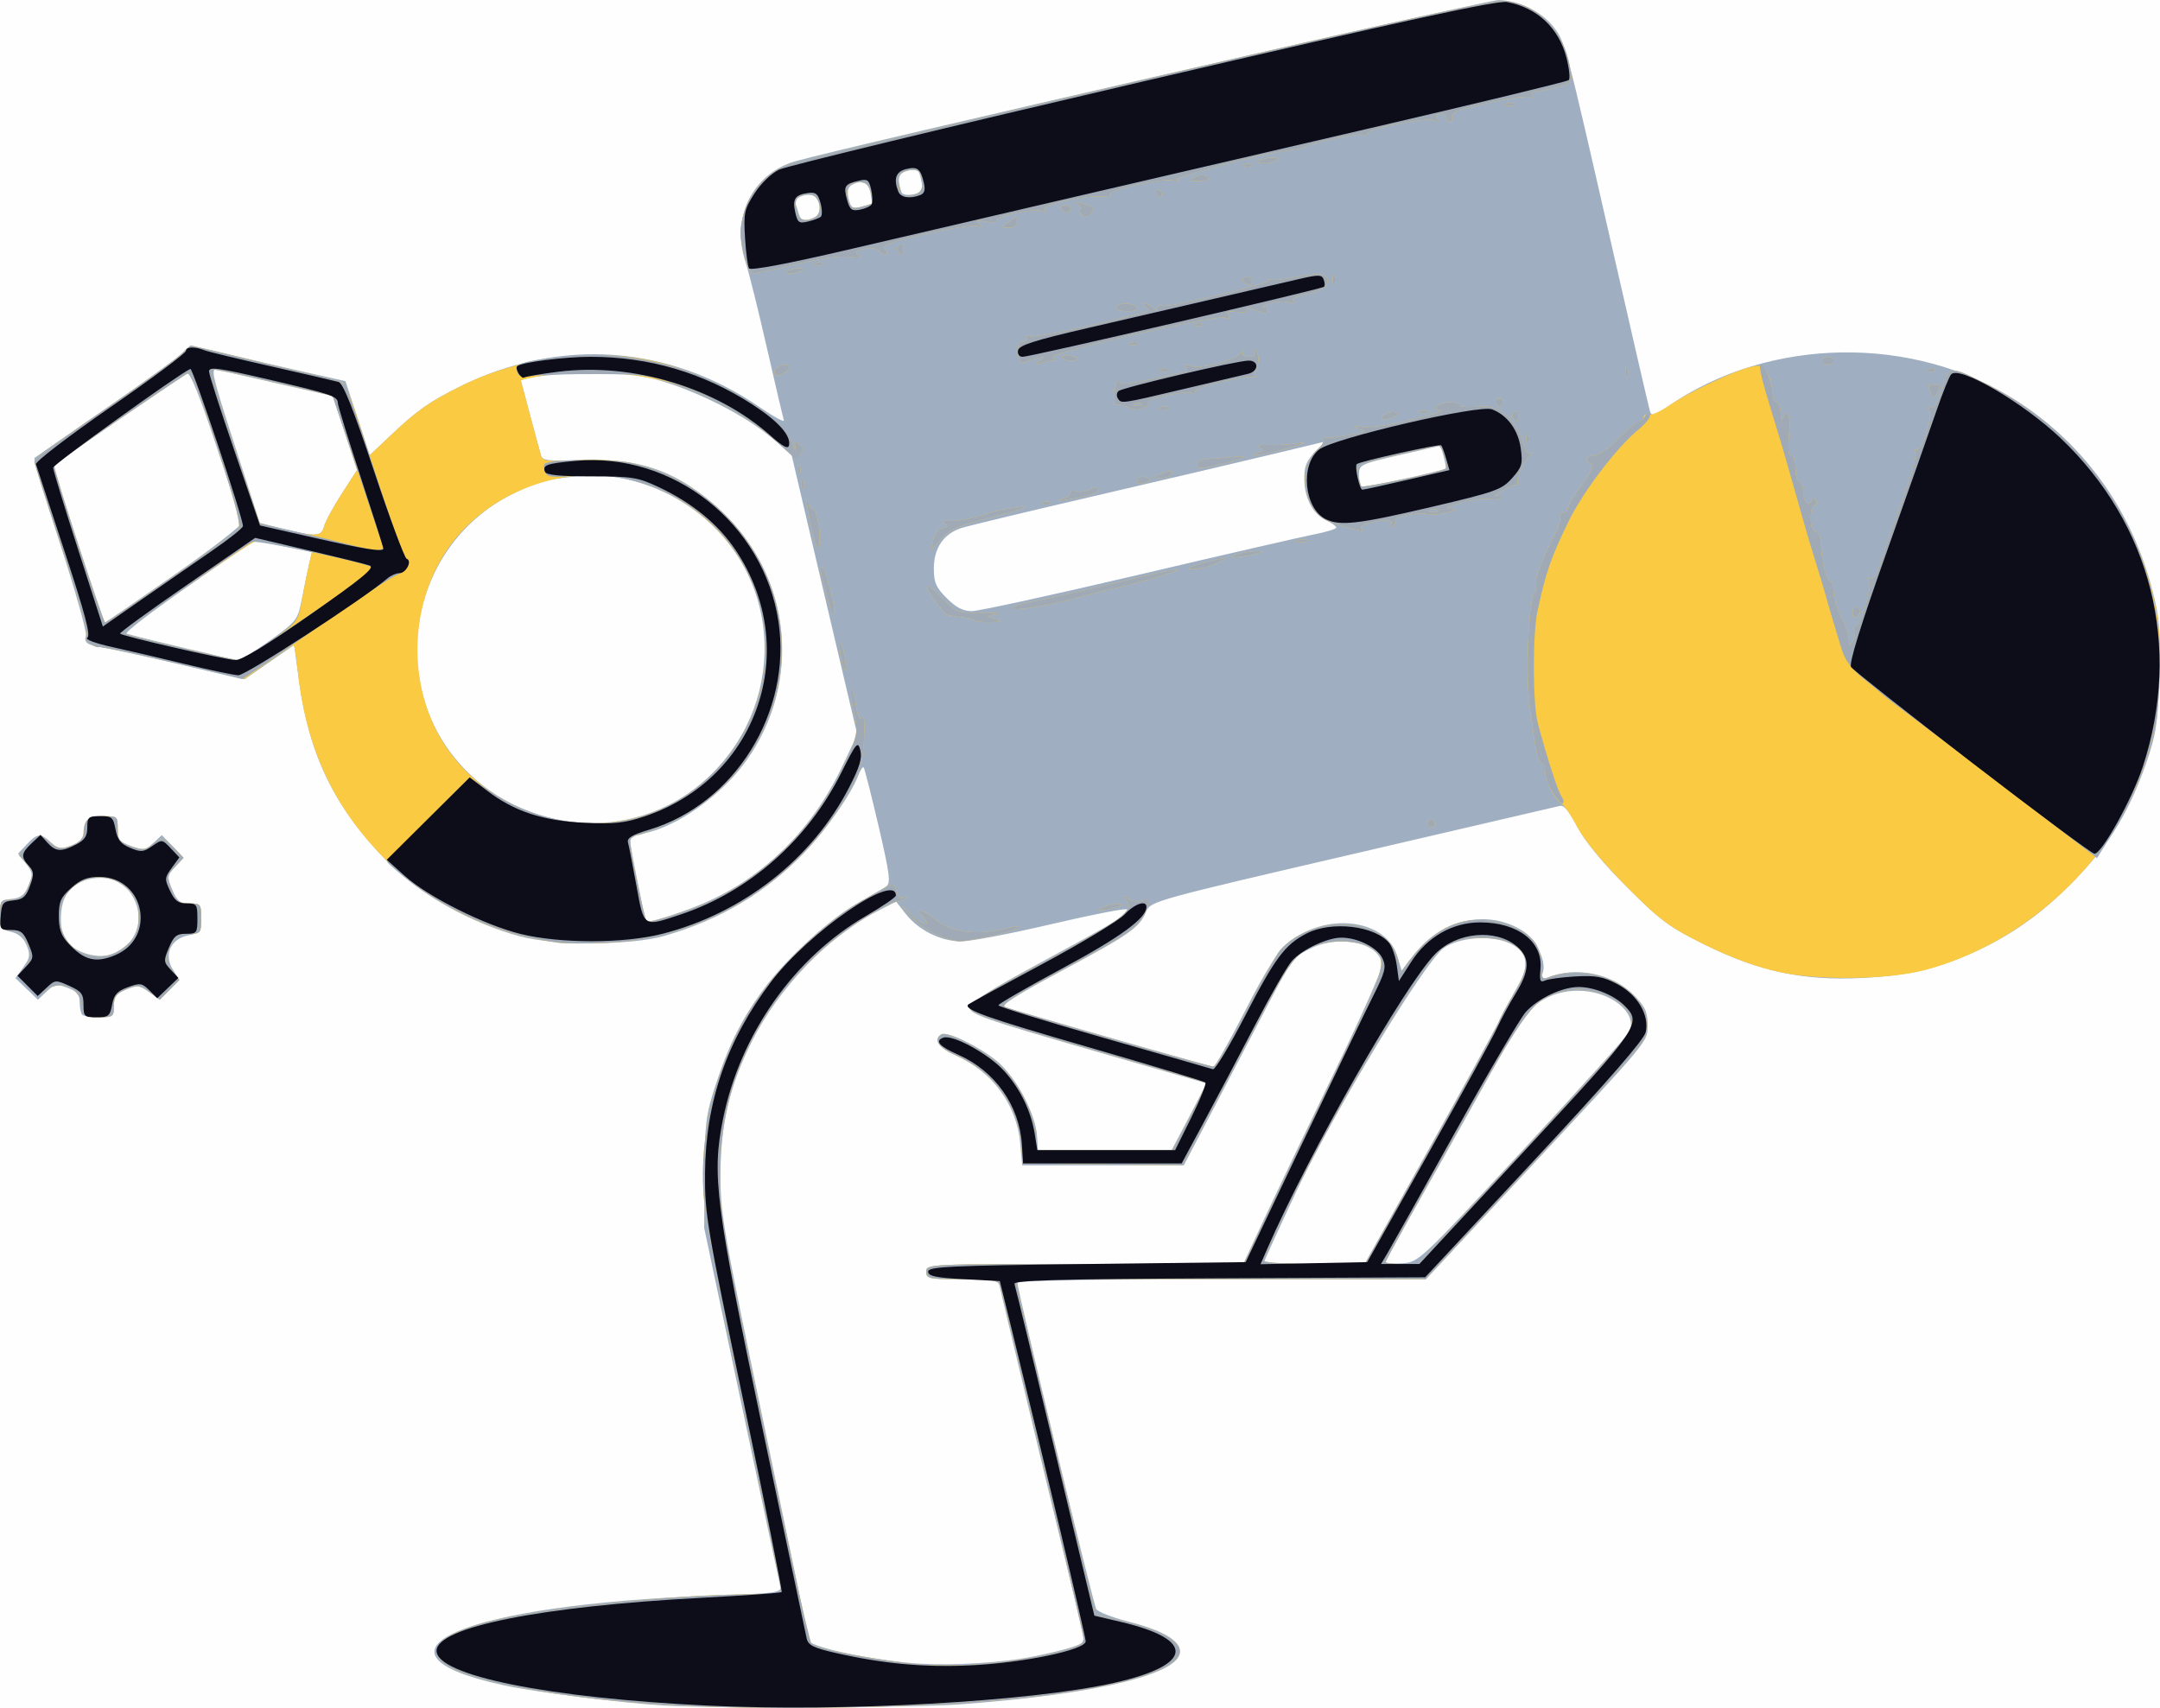 <?xml version="1.0" encoding="UTF-8" standalone="no"?>
<!-- Created with Inkscape (http://www.inkscape.org/) -->

<svg
   version="1.1"
   id="svg1"
   width="569"
   height="450"
   viewBox="0 0 569 450"
   sodipodi:docname="BUSINESS_09.svg"
   inkscape:version="1.3.2 (091e20e, 2023-11-25, custom)"
   xmlns:inkscape="http://www.inkscape.org/namespaces/inkscape"
   xmlns:sodipodi="http://sodipodi.sourceforge.net/DTD/sodipodi-0.dtd"
   xmlns="http://www.w3.org/2000/svg"
   xmlns:svg="http://www.w3.org/2000/svg">
  <rect x="0" y="0" width="569" height="450" fill="#808080" stroke="none"/>
  <defs
     id="defs1" />
  <sodipodi:namedview
     id="namedview1"
     pagecolor="#ffffff"
     bordercolor="#000000"
     borderopacity="0.25"
     inkscape:showpageshadow="2"
     inkscape:pageopacity="0.0"
     inkscape:pagecheckerboard="0"
     inkscape:deskcolor="#d1d1d1"
     showgrid="false"
     inkscape:zoom="1.7488889"
     inkscape:cx="284.46633"
     inkscape:cy="225"
     inkscape:window-width="1920"
     inkscape:window-height="1001"
     inkscape:window-x="-9"
     inkscape:window-y="-9"
     inkscape:window-maximized="1"
     inkscape:current-layer="g1" />
  <g
     inkscape:groupmode="layer"
     inkscape:label="Image"
     id="g1">
    <g
       id="g2">
      <path
         style="fill:#fefefe"
         d="M 0,225 V 0 H 284.5 569 V 225 450 H 284.5 0 Z"
         id="path6" />
      <path
         style="fill:#9faec0"
         d="m 175,449.306 c -11.564,-0.682 -33.869,-3.497 -42.419,-5.354 -39.947,-8.674 -10.579,-21.248 55.148,-23.611 17.834,-0.641 18.219,-0.701 17.738,-2.748 C 205.196,416.442 200.593,394.8 195.238,369.5 L 185.5,323.5 185.589,309 c 0.08,-13.004 0.376,-15.377 2.867,-23 3.393,-10.386 6.469,-16.646 12.039,-24.504 5.777,-8.15 17.728,-19.243 25.313,-23.496 3.434,-1.925 6.885,-3.95 7.669,-4.5 1.211,-0.849 0.901,-3.254 -2.056,-15.947 -1.915,-8.221 -3.68,-15.146 -3.923,-15.389 -0.243,-0.243 -0.897,0.756 -1.454,2.22 -1.831,4.816 -8.161,13.886 -13.9,19.919 -10.269,10.793 -22.268,17.982 -37.144,22.252 -8.793,2.524 -28.781,2.592 -38,0.128 -12.741,-3.405 -26.423,-11.043 -34.554,-19.291 C 88.233,212.975 81.43,199.142 78.75,179.206 L 77.5,169.913 l -6.523,4.509 -6.523,4.509 -17.477,-4.02 c -9.612,-2.211 -18.702,-4.186 -20.199,-4.389 -3.687,-0.501 -4.796,-1.313 -4.136,-3.031 0.305,-0.795 -2.719,-11.576 -6.719,-23.959 C 11.922,131.15 8.84,120.856 9.074,120.657 9.308,120.458 17.825,114.549 28,107.526 38.175,100.503 47.276,93.875 48.225,92.798 c 1.71,-1.942 1.816,-1.937 12,0.538 5.651,1.373 14.887,3.525 20.525,4.782 l 10.251,2.285 3.199,9.76 3.199,9.76 5.55,-5.25 c 6.895,-6.522 10.214,-8.864 18.128,-12.79 26.332,-13.064 55.105,-11.09 79.126,5.43 3.687,2.536 6.52,4.065 6.294,3.399 -0.225,-0.666 -2.255,-9.312 -4.51,-19.212 -2.255,-9.9 -4.75,-19.928 -5.544,-22.285 -3.964,-11.764 1.776,-23.522 13.042,-26.719 13.864,-3.934 182.071,-42.493 185.285,-42.474 5.169,0.03 11.476,3.122 14.523,7.119 3.053,4.005 3.058,4.021 15.227,57.359 5.27,23.1 9.815,42.788 10.099,43.751 0.458,1.552 1.031,1.397 5.024,-1.35 26.536,-18.257 64.57,-18.799 91.613,-1.305 18.063,11.685 30.502,29.152 35.853,50.347 1.825,7.229 2.067,10.465 1.68,22.5 -0.397,12.343 -0.817,15.104 -3.448,22.652 -4.242,12.172 -9.242,20.557 -17.533,29.404 -8.525,9.096 -16.912,15.295 -26.966,19.933 -10.44,4.815 -17.765,6.555 -30.34,7.207 -15.342,0.795 -27.113,-1.7 -41.43,-8.781 -9.4,-4.65 -11.681,-6.342 -20.609,-15.293 -6.564,-6.581 -11.064,-12.069 -13,-15.854 -1.951,-3.814 -3.473,-5.664 -4.461,-5.422 -0.825,0.202 -25.444,5.931 -54.709,12.732 -52.039,12.094 -53.233,12.425 -54.33,15.074 -1.763,4.257 -4.346,6.073 -22.313,15.688 -11.79,6.309 -16.296,9.181 -15,9.56 23.453,6.865 54.35,15.655 54.999,15.646 0.469,-0.006 4.201,-6.569 8.293,-14.584 5.344,-10.467 8.525,-15.502 11.292,-17.87 9.815,-8.401 25.894,-6.524 28.858,3.37 l 1.198,3.999 2.767,-3.82 c 7.058,-9.743 19.381,-12.753 28.788,-7.032 3.687,2.242 6.582,8.034 5.586,11.174 -0.551,1.735 -0.352,1.952 1.206,1.316 7.386,-3.016 17.019,-1.123 22.579,4.438 3.144,3.144 3.786,4.478 3.786,7.866 0,4.753 1.692,2.713 -34.421,41.478 L 375.657,337 H 321.829 C 288.807,337 268,337.364 268,337.942 c 0,1.873 19.984,84.593 20.759,85.928 0.438,0.754 4.11,2.212 8.16,3.241 8.949,2.273 13.476,4.769 13.897,7.664 0.885,6.087 -21.068,11.486 -57.816,14.217 -12.204,0.907 -64.385,1.117 -78,0.314 z m 94.5,-12.423 c 3.3,-0.537 8.387,-1.649 11.304,-2.472 4.203,-1.186 5.194,-1.851 4.778,-3.203 C 284.962,429.198 263,337.946 263,337.383 263,337.172 258.725,337 253.5,337 c -8.833,0 -9.5,-0.14 -9.5,-2 0,-1.968 0.67,-2 41.75,-2.011 l 41.75,-0.011 5.938,-12.739 c 3.266,-7.006 11.479,-24.172 18.25,-38.147 C 358.46,268.117 364,255.662 364,254.414 c 0,-5.925 -11.035,-8.478 -19.025,-4.401 -4.514,2.303 -4.568,2.38 -12.981,18.487 -3.447,6.6 -9.391,17.962 -13.208,25.25 L 311.845,307 h -21.284 -21.284 l -0.528,-5.822 c -0.921,-10.156 -7.345,-18.915 -17,-23.175 -4.492,-1.982 -5.965,-4.134 -3.762,-5.495 1.49,-0.921 9.794,3.074 14.632,7.038 4.913,4.025 10.217,13.92 10.564,19.705 l 0.225,3.75 h 17.618 17.618 l 4.634,-8.789 4.634,-8.789 -31.207,-8.998 C 259.987,268.72 255.5,267.155 255.5,265.542 c 0,-1.418 4.612,-4.38 18.632,-11.963 20.461,-11.068 23.671,-13.044 22.75,-14.004 -0.34,-0.355 -9.318,1.396 -19.951,3.891 C 266.298,245.959 255.646,248 253.26,248 c -5.368,0 -11.251,-2.901 -14.647,-7.222 l -2.576,-3.278 -5.28,2.748 c -12.787,6.655 -25.663,20.086 -32.699,34.111 -5.864,11.689 -8.231,21.75 -8.267,35.141 -0.027,10.247 0.766,14.792 11.59,66.419 6.391,30.48 11.62,55.758 11.62,56.172 0,1.583 13.489,4.662 26,5.935 8.292,0.843 21.275,0.357 30.5,-1.143 z m 106,-132.551 c 8.8,-15.749 17.389,-31.379 19.087,-34.733 1.698,-3.354 4.133,-7.917 5.41,-10.141 3.14,-5.465 2.257,-9.035 -2.754,-11.129 -4.923,-2.057 -12.993,-1.355 -16.968,1.475 -4.968,3.538 -28.901,43.05 -38.711,63.91 -4.711,10.018 -8.565,18.455 -8.565,18.75 0,0.295 5.963,0.529 13.25,0.52 l 13.25,-0.017 z m 25.699,-1.379 c 15.088,-16.251 27.743,-30.359 28.124,-31.35 1.927,-5.021 -5.24,-10.598 -13.622,-10.601 -7.5,-0.002 -13.436,3.925 -17.379,11.498 -1.901,3.652 -18.202,32.815 -26.95,48.216 C 367.867,326.884 365,332.197 365,332.521 c 0,0.324 1.972,0.452 4.383,0.284 4.357,-0.303 4.548,-0.482 31.815,-29.853 z M 181.921,239.342 c 17.699,-6.564 31.558,-19.628 40.144,-37.842 l 3.771,-8 -2.956,-12.5 c -1.626,-6.875 -5.536,-23.513 -8.69,-36.974 l -5.734,-24.474 -5.978,-4.85 c -7.807,-6.334 -21.97,-13.113 -31.881,-15.259 -5.985,-1.296 -10.474,-1.571 -18.5,-1.132 -5.828,0.319 -11.566,0.871 -12.751,1.226 l -2.153,0.646 2.433,9.159 c 1.338,5.037 2.646,9.854 2.906,10.705 0.394,1.29 2.02,1.478 9.829,1.137 16.24,-0.71 26.46,2.961 37.715,13.546 18.521,17.42 21.247,45.082 6.478,65.734 -6.544,9.151 -18.327,17.465 -27.078,19.107 -1.912,0.359 -3.476,1.228 -3.476,1.931 0,0.703 0.9,5.653 2,10.999 1.1,5.346 2,9.904 2,10.129 0,0.658 5.009,-0.723 11.921,-3.287 z m -16.721,-23.458 c 28.613,-6.025 44.331,-37.73 31.92,-64.384 -7.91,-16.988 -27.391,-28.092 -45.597,-25.989 -8.879,1.026 -9.029,1.066 -15.793,4.263 -20.507,9.695 -30.624,33.274 -23.757,55.37 6.818,21.94 30.384,35.55 53.226,30.739 z M 71.095,168.75 c 7.202,-5.169 7.333,-5.343 8.489,-11.25 0.646,-3.3 1.49,-7.361 1.875,-9.025 l 0.701,-3.025 -7.554,-1.578 -7.554,-1.578 -17.423,12.103 c -9.583,6.657 -16.907,12.298 -16.276,12.535 1.551,0.585 27.852,6.842 29.287,6.968 0.627,0.055 4.432,-2.262 8.455,-5.15 z M 46.01,151.383 c 9.963,-6.939 17.925,-13.127 17.694,-13.75 -0.231,-0.623 -3.29,-9.803 -6.798,-20.4 C 52.71,104.558 50.118,98.124 49.329,98.427 48.443,98.767 16.392,120.775 14.153,122.581 13.814,122.855 27.251,164 27.68,164 c 0.119,0 8.368,-5.677 18.331,-12.617 z m 253.846,0.06 c 22.354,-5.256 43.231,-10.06 46.393,-10.677 3.163,-0.616 5.75,-1.419 5.75,-1.783 0,-0.365 -1.101,-1.165 -2.447,-1.778 -3.572,-1.628 -5.851,-5.72 -5.958,-10.702 -0.075,-3.495 0.464,-4.955 2.689,-7.278 l 2.784,-2.906 -13.784,3.319 C 327.703,121.465 306.875,126.357 289,130.511 c -17.875,4.154 -33.955,8.021 -35.734,8.593 C 248.577,140.613 246,144.383 246,149.735 c 0,3.745 0.549,5.014 3.4,7.865 2.453,2.453 4.293,3.4 6.607,3.4 1.764,0 21.496,-4.3 43.85,-9.556 z M 85.359,138.705 c 0.317,-1.262 2.407,-5.127 4.644,-8.589 l 4.068,-6.295 -3.193,-9.742 -3.193,-9.742 -14.093,-3.189 c -7.751,-1.754 -15.056,-3.445 -16.234,-3.757 -1.987,-0.527 -1.665,0.907 4.47,19.897 l 6.611,20.465 6.03,1.511 c 8.753,2.193 10.217,2.118 10.889,-0.56 z M 380.807,123.448 c 0.169,-0.126 -0.056,-1.538 -0.5,-3.139 l -0.807,-2.91 -10.75,2.463 c -10.369,2.376 -10.75,2.558 -10.75,5.134 0,1.469 0.23,2.901 0.51,3.181 0.424,0.424 21.331,-4.011 22.297,-4.729 z M 214.418,57.393 c 1.711,-0.657 2.051,-3.105 0.722,-5.201 -1.128,-1.778 -6.162,-0.513 -5.573,1.4 0.238,0.775 0.644,2.083 0.902,2.908 0.507,1.622 1.478,1.841 3.95,0.893 z m 15.241,-3.724 c 0.09,-0.093 -0.074,-1.406 -0.365,-2.919 -0.534,-2.782 -2.531,-3.521 -5.103,-1.89 -0.863,0.547 -1.075,1.759 -0.622,3.561 0.591,2.354 1.047,2.641 3.306,2.074 1.441,-0.362 2.694,-0.734 2.784,-0.826 z m 13.327,-4.035 c -0.008,-0.623 -0.272,-2.096 -0.588,-3.273 -0.475,-1.77 -1.034,-2.014 -3.236,-1.408 -2.552,0.702 -2.927,1.956 -1.693,5.674 0.477,1.438 5.536,0.527 5.518,-0.993 z M 21.667,267.333 C 21.3,266.967 21,265.49 21,264.053 c 0,-2.022 -0.724,-2.887 -3.198,-3.821 -2.846,-1.074 -3.453,-0.968 -5.507,0.961 L 9.987,263.361 7.032,260.531 4.077,257.7 6.14,254.803 c 1.782,-2.502 1.899,-3.292 0.864,-5.792 C 6.205,247.08 4.839,245.904 2.903,245.479 0.311,244.909 0,244.428 0,240.984 c 0,-3.577 0.225,-3.88 3.092,-4.171 2.395,-0.243 3.394,-1.035 4.432,-3.515 1.207,-2.885 1.136,-3.46 -0.711,-5.809 l -2.051,-2.607 2.293,-2.441 c 2.78,-2.959 3.696,-3.023 6.432,-0.453 1.847,1.735 2.517,1.837 5.266,0.799 2.455,-0.927 3.216,-1.862 3.448,-4.238 0.276,-2.817 0.622,-3.072 4.548,-3.357 4.217,-0.305 4.25,-0.281 4.25,3.049 0,2.943 0.441,3.516 3.584,4.653 3.259,1.179 3.786,1.106 5.814,-0.798 l 2.229,-2.094 2.867,2.993 2.867,2.993 -2.244,2.388 c -2.132,2.27 -2.169,2.568 -0.732,6.007 C 46.655,237.418 47.388,238 49.949,238 52.827,238 53,238.22 53,241.889 c 0,3.628 -0.227,3.931 -3.389,4.524 -4.658,0.874 -6.577,5.183 -4.035,9.063 1.704,2.601 1.684,2.718 -0.894,5.297 l -2.637,2.637 -2.773,-2.037 C 36.78,259.54 36.172,259.469 33.25,260.67 30.603,261.758 30,262.562 30,265.003 30,267.811 29.758,268 26.167,268 c -2.108,0 -4.133,-0.3 -4.5,-0.667 z M 31.783,250.439 c 5.379,-3.768 6.279,-10.548 2.104,-15.855 -3.801,-4.832 -12.887,-4.286 -16.339,0.982 -1.768,2.698 -2.039,8.649 -0.524,11.481 2.383,4.452 10.561,6.332 14.758,3.392 z"
         id="path5" />
      <path
         style="fill:#facb42"
         d="m 171.5,448.868 c -24.167,-1.707 -46.125,-5.719 -52.906,-9.668 -6.538,-3.807 -4.011,-7.735 7.216,-11.216 C 137.996,424.206 176.412,420 198.733,420 202.73,420 206,419.84 206,419.644 c 0,-0.196 -4.522,-21.908 -10.049,-48.25 -6.208,-29.588 -10.269,-51.334 -10.624,-56.894 -1.003,-15.706 2.849,-32.006 10.979,-46.455 5.811,-10.327 19.732,-24.361 30.174,-30.417 4.388,-2.545 8.274,-4.628 8.633,-4.628 0.36,0 0.901,0.945 1.204,2.101 0.364,1.391 0.994,1.844 1.867,1.34 0.76,-0.439 0.97,-0.381 0.497,0.137 -0.451,0.494 -1.351,0.903 -2,0.91 -2.884,0.031 -14.42,7.424 -20.795,13.326 -17.538,16.238 -26.309,36.019 -26.244,59.186 0.029,10.395 0.726,14.766 7.249,45.5 3.969,18.7 9.244,43.675 11.721,55.5 2.477,11.825 4.816,21.798 5.197,22.162 1.37,1.309 19.889,4.723 29.192,5.382 10.349,0.733 24.83,-0.629 35.777,-3.363 5.564,-1.39 6.708,-2.025 6.634,-3.68 -0.074,-1.656 -20.384,-87.167 -22.03,-92.75 C 262.937,337.243 261.553,337 253.433,337 244.667,337 244,336.859 244,335 c 0,-1.968 0.667,-2 41.795,-2 h 41.795 l 8.399,-17.75 c 4.62,-9.762 12.812,-26.825 18.205,-37.916 9.278,-19.079 10.766,-23.35 9.041,-25.934 -2.322,-3.478 -11.589,-4.532 -17.635,-2.006 -4.547,1.9 -6.858,5.307 -17.363,25.606 -4.981,9.625 -10.785,20.766 -12.897,24.758 l -3.84,7.258 -21,-0.258 -21,-0.258 -0.601,-5.591 c -1.128,-10.486 -7.186,-18.494 -17.415,-23.019 -4.248,-1.879 -5.661,-4.043 -3.509,-5.374 1.686,-1.042 12.167,4.784 16.621,9.238 C 269.086,286.244 273,294.759 273,300.038 V 303 h 17.99 17.99 l 4.452,-8.864 4.452,-8.864 -31.192,-9.011 C 261.263,268.914 255.5,266.93 255.5,265.52 c 0,-1.224 5.707,-4.786 19.5,-12.174 20.719,-11.097 23.911,-13.476 21.765,-16.225 -1.089,-1.395 -1.049,-1.452 0.287,-0.412 0.854,0.664 2.535,0.951 3.737,0.637 2.06,-0.539 2.122,-0.391 1.089,2.574 -1.444,4.141 -4.388,6.205 -23.1,16.191 -11.785,6.289 -15.291,8.581 -14,9.153 C 267.483,266.461 318.191,281 319.666,281 c 0.726,0 4.52,-6.412 8.43,-14.25 3.911,-7.838 8.076,-15.306 9.257,-16.597 8.231,-9 25.78,-8.712 30.149,0.495 0.912,1.921 1.406,4.249 1.098,5.173 -0.308,0.924 0.219,0.574 1.17,-0.779 7.817,-11.115 16.011,-14.7 26.579,-11.628 6.752,1.963 9.65,5.215 9.65,10.828 0,3.217 0.302,3.856 1.587,3.363 13.829,-5.307 30.984,5.987 25.27,16.637 -0.747,1.391 -13.95,16.081 -29.342,32.644 L 375.532,337 h -54.085 -54.085 l 10.622,44.164 10.622,44.164 6.947,1.65 c 25.977,6.17 17.999,14.533 -18.553,19.447 -25.674,3.452 -75.028,4.595 -105.5,2.443 z M 377.013,301.778 c 9.618,-17.172 17.641,-31.845 17.83,-32.605 0.189,-0.761 1.875,-3.923 3.747,-7.028 4.646,-7.704 4.485,-11.02 -0.663,-13.682 -3.592,-1.858 -12.208,-1.889 -15.728,-0.058 -4.178,2.174 -6.02,4.664 -19.233,26.004 C 352.687,291.013 333,328.954 333,332.163 333,332.623 338.968,333 346.263,333 h 13.263 z M 401,303.43 c 15.125,-16.261 27.908,-30.438 28.407,-31.506 2.93,-6.273 -7.98,-12.931 -17.634,-10.761 -7.812,1.755 -9.332,3.786 -28.567,38.162 C 373.192,317.219 365,332.117 365,332.43 c 0,0.313 1.913,0.569 4.25,0.567 l 4.25,-0.003 z M 21.582,264.588 c -0.843,-4.496 -5.386,-6.418 -9.225,-3.902 -2.386,1.564 -2.605,1.521 -5.115,-0.988 C 4.699,257.154 4.675,257.017 6.429,255.078 9.533,251.648 6.86,245 2.378,245 0.27,245 0,244.545 0,241 c 0,-3.774 0.169,-4 2.987,-4 2.494,0 3.239,-0.605 4.518,-3.666 1.44,-3.447 1.411,-3.794 -0.486,-5.814 l -2.018,-2.148 2.831,-2.712 2.831,-2.712 2.531,1.991 c 2.193,1.725 2.95,1.833 5.668,0.807 C 20.683,222.058 22,220.848 22,219.863 22,216.116 23.173,215 27.107,215 30.873,215 31,215.112 31,218.422 c 0,3.036 0.402,3.555 3.563,4.598 2.992,0.988 3.845,0.92 5.329,-0.422 C 42.285,220.432 43.252,220.575 46,223.5 l 2.349,2.5 -2.269,2.416 c -2.089,2.224 -2.167,2.7 -0.973,6 C 46.236,237.542 46.823,238 49.701,238 52.883,238 53,238.142 53,242 c 0,3.857 -0.118,4 -3.292,4 -2.795,0 -3.532,0.53 -4.884,3.513 -1.506,3.322 -1.482,3.653 0.432,6.087 l 2.025,2.574 -2.548,2.548 -2.548,2.548 -2.843,-1.987 C 36.789,259.497 36.17,259.433 33.25,260.65 30.608,261.752 30,262.566 30,265.003 30,267.819 29.765,268 26.111,268 c -3.633,0 -3.931,-0.224 -4.529,-3.412 z m 11.652,-15.506 C 36.038,246.577 36.5,245.504 36.5,241.5 c 0,-4.004 -0.462,-5.077 -3.266,-7.582 -7.978,-7.128 -19.904,0.257 -17.088,10.582 2.067,7.58 11.04,9.986 17.088,4.582 z m 435.354,6.968 c -5.8,-1.267 -12.608,-3.774 -19.5,-7.183 -9.436,-4.667 -11.679,-6.333 -20.602,-15.302 -5.994,-6.024 -11.18,-12.273 -12.918,-15.565 -1.597,-3.025 -3.504,-5.86 -4.236,-6.3 C 409.527,210.617 407,205.569 407,203.05 407,201.922 406.599,201 406.109,201 c -0.944,0 -1.555,-2.899 -3.16,-15 -1.105,-8.333 -0.292,-27.828 1.24,-29.706 0.541,-0.663 0.689,-1.682 0.33,-2.263 -0.551,-0.892 2.079,-7.632 5.568,-14.267 0.502,-0.955 0.913,-2.418 0.913,-3.25 0,-0.832 0.45,-1.514 1,-1.514 0.55,0 1,-0.502 1,-1.116 0,-0.614 1.672,-3.394 3.716,-6.178 2.378,-3.24 3.278,-5.208 2.5,-5.467 C 417.254,121.585 417.821,120 420.017,120 c 1.109,0 3.957,-2.025 6.329,-4.5 2.371,-2.475 4.839,-4.5 5.483,-4.5 0.644,0 1.171,-0.487 1.171,-1.083 0,-0.596 0.562,-0.888 1.25,-0.648 0.688,0.239 3.196,-0.893 5.575,-2.517 5.141,-3.508 17.45,-9.274 21.675,-10.153 2.578,-0.536 3.176,-0.243 4.25,2.088 0.688,1.492 1.25,3.747 1.25,5.012 0,1.265 0.45,2.301 1,2.301 0.55,0 1.036,1.238 1.079,2.75 0.043,1.512 0.306,2.188 0.583,1.5 1.249,-3.095 2.142,-0.758 1.626,4.25 -0.39,3.782 -0.212,5.5 0.572,5.5 0.636,0 1.14,1.547 1.14,3.5 0,1.925 0.45,3.5 1,3.5 0.55,0 1,1.098 1,2.441 0,2.649 1.579,4.322 2.232,2.365 0.313,-0.938 0.568,-0.939 1.144,-0.006 0.408,0.66 0.266,1.201 -0.317,1.201 -0.582,0 -1.059,1.575 -1.059,3.5 0,2.133 0.488,3.5 1.25,3.5 0.71,0 1.322,1.405 1.416,3.25 0.253,4.951 1.457,9.75 2.448,9.75 0.488,0 0.886,1.255 0.886,2.789 0,1.534 0.9,4.554 2,6.711 1.1,2.158 2.014,4.84 2.03,5.961 0.028,1.871 0.115,1.894 1.054,0.281 0.563,-0.967 0.748,-2.204 0.411,-2.75 C 488.158,165.446 488.297,165 488.804,165 c 1.313,0 4.508,-10.686 3.623,-12.118 -0.453,-0.733 -0.31,-0.928 0.371,-0.507 0.694,0.429 1.657,-1.1 2.582,-4.096 0.811,-2.629 3.344,-9.873 5.629,-16.097 2.285,-6.225 3.897,-11.986 3.584,-12.802 -0.313,-0.816 -0.167,-1.236 0.325,-0.932 1.21,0.748 4.148,-8.114 3.366,-10.153 -0.401,-1.044 -0.226,-1.378 0.489,-0.937 0.705,0.436 1.749,-1.334 2.855,-4.845 2.031,-6.444 1.699,-6.435 13.462,-0.371 20.701,10.671 36.484,31.099 41.997,54.357 1.788,7.542 2.059,11.106 1.675,22 -0.397,11.251 -0.889,14.278 -3.661,22.5 -4.088,12.128 -9.603,21.412 -17.964,30.242 -11.142,11.767 -24.963,20.21 -39.636,24.213 -9.66,2.636 -28.266,2.921 -38.911,0.596 z M 147,248.345 C 128.605,245.905 112.085,237.588 99.721,224.542 87.353,211.492 80.36,195.782 78.446,176.75 78.072,173.037 77.563,170 77.313,170 c -0.25,0 -3.242,1.989 -6.649,4.421 l -6.195,4.421 -18.915,-4.368 c -10.403,-2.402 -19.176,-4.207 -19.495,-4.009 -0.319,0.197 -1.39,-0.233 -2.379,-0.957 -1.019,-0.745 -1.373,-1.578 -0.818,-1.922 0.58,-0.359 -2.05,-9.68 -6.44,-22.821 C 12.34,132.547 9.019,122.089 9.043,121.525 9.067,120.961 17.002,115.1 26.677,108.5 36.351,101.9 45.607,95.26 47.245,93.745 l 2.978,-2.755 14.139,3.403 C 72.138,96.263 80.975,98.35 84,99.028 c 3.025,0.679 5.971,1.604 6.547,2.057 0.576,0.453 2.345,4.884 3.931,9.848 l 2.884,9.025 5.569,-5.268 c 7.051,-6.67 10.255,-8.903 18.917,-13.184 15.398,-7.61 35.86,-10.004 51.651,-6.042 15.64,3.923 32.897,14.357 35.215,21.292 0.688,2.059 1.069,2.705 0.847,1.436 -0.334,-1.908 -0.156,-2.101 1.029,-1.117 1.081,0.897 1.157,1.523 0.307,2.547 -0.915,1.102 -2.077,0.502 -6.185,-3.19 -6.894,-6.199 -16.629,-11.779 -26.213,-15.029 -9.481,-3.214 -26.445,-4.387 -35.69,-2.468 l -5.637,1.17 2.444,9.197 c 1.344,5.058 2.667,9.927 2.941,10.82 0.425,1.387 1.767,1.551 9.22,1.126 4.993,-0.284 11.187,0.015 14.486,0.701 17.723,3.682 32.978,18.132 37.907,35.906 6.367,22.963 -4.663,47.26 -26.392,58.136 C 173.373,218.196 168.921,220 167.884,220 166.718,220 166,220.705 166,221.848 c 0,2.434 3.731,20.216 4.377,20.862 0.676,0.676 12.979,-3.347 18.052,-5.903 15.442,-7.779 28.823,-22.238 35.275,-38.117 2.188,-5.386 2.313,-6.448 1.269,-10.803 -0.637,-2.656 -0.963,-5.405 -0.724,-6.108 0.239,-0.703 0.77,0.935 1.179,3.64 0.525,3.467 1.009,4.5 1.638,3.5 0.558,-0.887 0.772,1.204 0.57,5.581 -0.222,4.823 -1.036,8.4 -2.616,11.5 -12.752,25.017 -37.647,41.137 -65.481,42.399 -4.972,0.226 -10.615,0.201 -12.54,-0.054 z m 20.465,-32.878 c 17.262,-4.496 30.71,-19.597 33.741,-37.889 3.853,-23.252 -12.824,-46.693 -36.706,-51.595 -17.683,-3.629 -37.748,4.748 -47.308,19.751 -9.564,15.01 -9.638,35.545 -0.183,50.279 10.443,16.274 31.497,24.392 50.456,19.453 z M 71.283,168.938 c 7.194,-5.052 7.211,-5.074 8.329,-11.25 0.616,-3.403 1.45,-7.591 1.853,-9.306 l 0.733,-3.118 -6.849,-1.372 c -3.767,-0.755 -7.362,-1.322 -7.989,-1.261 -1.476,0.144 -35.412,23.65 -34.893,24.17 0.449,0.449 28.356,7.005 30.32,7.123 0.708,0.043 4.531,-2.201 8.495,-4.985 z M 44.819,152.4 c 9.175,-6.38 17.224,-12.118 17.887,-12.75 0.934,-0.891 -0.267,-5.704 -5.34,-21.4 C 53.765,107.112 50.483,98 50.071,98 49.461,98 15.561,121.106 14.255,122.411 13.78,122.887 27.056,164 27.685,164 c 0.249,0 7.959,-5.22 17.133,-11.6 z m 40.541,-13.695 c 0.317,-1.262 2.407,-5.127 4.644,-8.589 l 4.068,-6.295 -3.205,-9.778 -3.205,-9.778 -15.952,-3.678 c -8.774,-2.023 -16.112,-3.518 -16.308,-3.322 -0.196,0.196 2.662,9.433 6.35,20.527 l 6.705,20.171 6.022,1.43 c 8.745,2.077 10.21,1.984 10.881,-0.688 z M 246.5,246.11 c -2.2,-1.015 -5.123,-3.143 -6.496,-4.728 l -2.496,-2.882 3.246,2.937 c 2.989,2.705 4.781,2.497 2.046,-0.237 -2.331,-2.331 0.978,-1.258 4.024,1.305 3.537,2.976 10.536,3.937 16.941,2.324 2.372,-0.597 4.541,-0.857 4.821,-0.577 0.605,0.605 -12.896,3.757 -15.958,3.726 C 251.457,247.966 248.7,247.125 246.5,246.11 Z M 290.5,239 c 1.1,-0.473 2.9,-0.846 4,-0.83 1.608,0.024 1.51,0.186 -0.5,0.83 -3.419,1.095 -6.048,1.095 -3.5,0 z M 376,217 c 0,-0.55 0.45,-1 1,-1 0.55,0 1,0.45 1,1 0,0.55 -0.45,1 -1,1 -0.55,0 -1,-0.45 -1,-1 z M 221.556,173.444 c -0.376,-2.007 -0.485,-3.849 -0.24,-4.093 0.244,-0.244 0.752,1.198 1.129,3.204 0.376,2.007 0.485,3.849 0.24,4.093 -0.244,0.244 -0.752,-1.198 -1.129,-3.204 z m 35.227,-9.995 c -0.303,-0.303 -1.841,-0.702 -3.417,-0.886 -1.576,-0.184 -3.18,-0.386 -3.565,-0.449 -1.126,-0.184 -6.131,-7.117 -5.554,-7.695 0.289,-0.289 2.144,1.185 4.121,3.277 3.49,3.693 3.791,3.802 10.363,3.746 3.723,-0.032 5.419,0.147 3.769,0.396 -2.994,0.453 -2.995,0.456 -0.5,1.208 2.239,0.675 2.126,0.764 -1.083,0.854 -1.971,0.055 -3.831,-0.148 -4.134,-0.451 z M 488,161.559 C 488,160.702 488.45,160 489,160 c 0.55,0 1,0.423 1,0.941 0,0.518 -0.45,1.219 -1,1.559 -0.55,0.34 -1,-0.084 -1,-0.941 z M 218.429,159.25 c -0.335,-1.512 -1.063,-4.243 -1.619,-6.067 -0.555,-1.824 -0.785,-3.542 -0.51,-3.817 0.545,-0.545 2.173,4.22 3.207,9.384 0.788,3.932 -0.216,4.397 -1.079,0.5 z m 48.234,0.772 c 0.46,-0.414 3.762,-1.296 7.337,-1.96 3.575,-0.664 12.785,-2.75 20.467,-4.635 7.682,-1.885 14.657,-3.4 15.5,-3.367 1.667,0.065 -9.999,3.563 -16.467,4.937 -2.2,0.467 -7.15,1.723 -11,2.79 -7.563,2.096 -17.196,3.456 -15.837,2.235 z M 316.5,148.43 c 6.425,-1.788 7.903,-1.743 3.635,0.109 -1.851,0.803 -4.551,1.421 -6,1.371 -1.871,-0.064 -1.186,-0.493 2.365,-1.481 z M 326,146 c 1.375,-0.44 3.625,-0.792 5,-0.782 2.246,0.017 2.195,0.096 -0.5,0.782 -1.65,0.42 -3.9,0.772 -5,0.782 -1.567,0.015 -1.459,-0.155 0.5,-0.782 z m -112.228,-6.938 c -0.951,-4.091 -1.513,-7.654 -1.25,-7.917 0.263,-0.263 0.478,0.272 0.478,1.188 0,0.917 0.43,1.667 0.955,1.667 1.196,0 2.317,5.73 1.877,9.592 -0.248,2.172 -0.769,1.026 -2.06,-4.53 z m 31.997,3.367 c 0.295,-1.545 1.342,-2.907 2.457,-3.199 1.491,-0.39 1.633,-0.702 0.608,-1.342 -0.905,-0.566 -0.53,-0.783 1.165,-0.676 2.479,0.157 6.184,-0.592 11,-2.222 1.375,-0.465 4.75,-1.083 7.5,-1.372 3.234,-0.34 0.938,0.513 -6.5,2.415 -9.745,2.492 -11.9,3.41 -14.123,6.013 l -2.623,3.073 z m 95.981,-0.091 c 0.688,-0.277 1.812,-0.277 2.5,0 0.688,0.277 0.125,0.504 -1.25,0.504 -1.375,0 -1.938,-0.227 -1.25,-0.504 z m 11.999,-3.751 c -6.048,-1.627 -8.275,-3.678 -9.581,-8.824 -1.145,-4.513 0.099,-9.083 3.166,-11.627 0.904,-0.75 1.429,-1.712 1.166,-2.137 -0.263,-0.426 0.079,-0.719 0.761,-0.652 0.682,0.067 3.489,-0.277 6.239,-0.764 4.456,-0.79 4.728,-0.976 2.5,-1.713 -2.044,-0.676 -1.861,-0.747 1,-0.385 1.925,0.243 7.775,-0.617 13,-1.912 5.225,-1.295 8.686,-2.404 7.691,-2.464 C 376.678,107.927 378.896,106 382.118,106 c 1.65,0 2.791,0.338 2.535,0.75 -0.256,0.412 1.663,0.599 4.264,0.415 3.942,-0.279 5.254,0.107 7.887,2.323 1.85,1.557 3.6,4.297 4.224,6.615 0.682,2.533 1.499,3.74 2.269,3.353 0.662,-0.332 0.481,-0.007 -0.401,0.724 -1.589,1.316 -3.475,5.626 -3.094,7.07 0.109,0.412 -0.139,0.656 -0.552,0.541 -0.412,-0.115 -2.1,0.588 -3.75,1.564 -1.65,0.975 -2.189,1.525 -1.198,1.221 1.053,-0.323 1.547,-0.14 1.189,0.44 -0.337,0.546 -1.598,0.746 -2.802,0.444 -1.204,-0.302 -4.664,0.117 -7.689,0.931 -3.647,0.981 -4.658,1.535 -3,1.647 2.101,0.141 1.941,0.306 -1,1.032 -1.925,0.475 -4.098,0.654 -4.829,0.399 -1.961,-0.686 -9.217,0.649 -8.636,1.589 0.274,0.443 -0.029,1.132 -0.673,1.53 -0.731,0.452 -0.903,0.29 -0.457,-0.431 0.807,-1.306 -0.656,-1.454 -5.263,-0.533 -1.71,0.342 -2.865,1.017 -2.566,1.5 0.299,0.483 0.404,0.848 0.234,0.811 -0.17,-0.037 -2.447,-0.643 -5.06,-1.346 z m 24.98,-4.191 c -0.332,-0.332 -1.195,-0.368 -1.917,-0.079 -0.798,0.319 -0.561,0.556 0.604,0.604 1.054,0.043 1.645,-0.193 1.312,-0.525 z m 2.116,-10.946 c 0.903,-0.803 -1.167,-6.54 -2.215,-6.138 -0.649,0.249 -5.772,1.478 -11.384,2.731 -10.071,2.249 -10.195,2.312 -9.586,4.868 0.339,1.424 0.773,2.873 0.964,3.221 0.303,0.551 21.314,-3.875 22.221,-4.681 z m -106.033,8.867 c 0.722,-0.289 1.584,-0.253 1.917,0.079 0.332,0.332 -0.258,0.569 -1.312,0.525 -1.165,-0.048 -1.402,-0.285 -0.604,-0.604 z m 5.438,-1.006 c 0.963,-0.252 1.75,-0.922 1.75,-1.491 0,-0.569 0.708,-0.762 1.572,-0.43 0.865,0.332 2.413,0.154 3.439,-0.396 1.117,-0.598 2.095,-0.63 2.434,-0.081 0.312,0.505 -1.708,1.406 -4.489,2.003 -4.874,1.045 -8.294,1.332 -4.708,0.395 z m -69.171,-3.894 c 0.048,-1.165 0.285,-1.402 0.604,-0.604 0.289,0.722 0.253,1.584 -0.079,1.917 -0.332,0.332 -0.569,-0.258 -0.525,-1.312 z m 88.579,-0.967 c 0.279,-0.728 1.146,-1.079 1.925,-0.78 1.878,0.721 1.79,0.999 -0.508,1.6 -1.314,0.344 -1.764,0.083 -1.417,-0.82 z M 305.5,125 c 2.752,-1.183 3.731,-1.183 3,0 -0.34,0.55 -1.604,0.968 -2.809,0.93 C 303.579,125.862 303.572,125.829 305.5,125 Z m -95.421,-1.583 c 0.048,-1.165 0.285,-1.402 0.604,-0.604 0.289,0.722 0.253,1.584 -0.079,1.917 -0.332,0.332 -0.569,-0.258 -0.525,-1.312 z m 105.254,-1.044 c 0,-0.842 1.191,-1.416 3.083,-1.484 1.696,-0.061 4.622,-0.287 6.502,-0.501 5.013,-0.572 3.355,0.34 -3.549,1.95 -5.098,1.189 -6.036,1.195 -6.036,0.036 z m 16.062,-3.09 c 1.522,-0.39 1.62,-0.659 0.5,-1.366 -0.921,-0.581 -0.034,-0.819 2.605,-0.7 2.2,0.099 5.8,-0.128 8,-0.506 2.2,-0.378 0.85,0.198 -3,1.279 -3.85,1.081 -7.675,1.924 -8.5,1.872 -0.924,-0.057 -0.772,-0.28 0.395,-0.578 z m 70.684,-3.866 c 0.048,-1.165 0.285,-1.402 0.604,-0.604 0.289,0.722 0.253,1.584 -0.079,1.917 -0.332,0.332 -0.569,-0.258 -0.525,-1.312 z M 364,110.023 c 0,-0.434 0.9,-1.025 2,-1.313 1.1,-0.288 2,-0.168 2,0.267 0,0.434 -0.9,1.025 -2,1.313 -1.1,0.288 -2,0.168 -2,-0.267 z m 34.543,0.046 c -0.316,-0.512 -0.118,-1.214 0.441,-1.559 0.559,-0.345 1.016,0.073 1.016,0.931 0,1.757 -0.6,2.015 -1.457,0.628 z M 373.75,108.338 c 0.688,-0.277 1.812,-0.277 2.5,0 0.688,0.277 0.125,0.504 -1.25,0.504 -1.375,0 -1.938,-0.227 -1.25,-0.504 z m -77.25,-1.283 c -1.1,-0.443 -2.306,-0.629 -2.679,-0.415 -0.774,0.445 -0.162,-5.633 0.649,-6.443 0.292,-0.292 0.53,-0.054 0.53,0.528 0,0.679 2.956,0.39 8.25,-0.808 4.537,-1.026 8.614,-1.878 9.059,-1.892 0.445,-0.014 0.501,-0.524 0.125,-1.133 -0.456,-0.737 -0.006,-0.892 1.348,-0.462 2.705,0.859 11.378,-1.372 13.042,-3.354 0.728,-0.867 1.039,-1.014 0.691,-0.327 -0.408,0.806 0.119,1.25 1.485,1.25 1.346,0 1.858,-0.421 1.405,-1.155 -0.4,-0.647 -0.278,-0.885 0.277,-0.542 1.101,0.68 1.109,3.609 0.015,5.379 -0.39,0.631 -0.369,1.337 0.047,1.569 0.416,0.232 0.175,0.277 -0.535,0.101 -2.394,-0.594 -16.165,2.91 -15.522,3.95 0.356,0.576 0.122,0.698 -0.547,0.284 -1.425,-0.881 -12.257,1.415 -11.611,2.46 0.253,0.409 -0.25,1.016 -1.116,1.349 -1.895,0.727 -2.334,0.697 -4.912,-0.34 z m 4.229,-0.659 c -0.332,-0.332 -1.195,-0.368 -1.917,-0.079 -0.798,0.319 -0.561,0.556 0.604,0.604 1.054,0.043 1.645,-0.193 1.312,-0.525 z m 5.083,0.921 c 0.722,-0.289 1.584,-0.253 1.917,0.079 0.332,0.332 -0.258,0.569 -1.312,0.525 -1.165,-0.048 -1.402,-0.285 -0.604,-0.604 z M 394,106 c 0,-0.55 0.45,-1 1,-1 0.55,0 1,0.45 1,1 0,0.55 -0.45,1 -1,1 -0.55,0 -1,-0.45 -1,-1 z m 114.639,-2.498 c -0.847,-2.207 -0.862,-2.169 0.861,-2.169 1.698,0 1.842,0.578 0.624,2.501 -0.674,1.064 -0.975,0.997 -1.485,-0.332 z M 428.158,98 c 0,-1.375 0.227,-1.938 0.504,-1.25 0.277,0.688 0.277,1.812 0,2.5 -0.277,0.688 -0.504,0.125 -0.504,-1.25 z M 204,97.969 c 0,-1.289 2.849,-2.453 3.764,-1.538 0.373,0.373 0.016,1.097 -0.793,1.608 C 205.035,99.263 204,99.239 204,97.969 Z m 101.812,-0.652 c 0.722,-0.289 1.584,-0.253 1.917,0.079 0.332,0.332 -0.258,0.569 -1.312,0.525 -1.165,-0.048 -1.402,-0.285 -0.604,-0.604 z m 202,0 c 0.722,-0.289 1.584,-0.253 1.917,0.079 0.332,0.332 -0.258,0.569 -1.312,0.525 -1.165,-0.048 -1.402,-0.285 -0.604,-0.604 z M 268.199,93.025 C 268.032,90.841 268.406,90 269.543,90 c 0.866,0 1.3,-0.445 0.964,-0.989 -0.339,-0.548 0.024,-0.745 0.814,-0.442 0.784,0.301 7.445,-0.852 14.802,-2.562 17.73,-4.121 17.451,-4.03 15.759,-5.102 -0.76,-0.481 -0.91,-0.882 -0.332,-0.891 0.578,-0.008 1.59,0.525 2.25,1.185 0.898,0.898 1.2,0.905 1.2,0.031 0,-0.643 0.587,-0.944 1.303,-0.668 1.577,0.605 29.404,-6.089 28.108,-6.762 -0.501,-0.26 -0.286,-0.312 0.479,-0.115 0.765,0.197 4.054,-0.165 7.308,-0.805 4.301,-0.846 6.218,-0.864 7.017,-0.065 1.726,1.726 -0.751,3.93 -5.278,4.694 -2.297,0.388 -3.684,1.092 -3.317,1.685 0.383,0.619 -0.106,0.787 -1.246,0.427 -1.031,-0.325 -3.225,-0.187 -4.875,0.307 -1.65,0.494 -2.438,0.937 -1.75,0.984 0.688,0.047 1.25,0.525 1.25,1.061 0,0.634 -0.898,0.634 -2.565,0 -3.127,-1.189 -3.703,-1.218 -3.047,-0.156 0.278,0.45 -0.884,0.615 -2.583,0.366 -2.357,-0.346 -2.898,-0.144 -2.283,0.851 0.586,0.947 0.335,1.124 -0.915,0.644 -2.317,-0.889 -47.017,9.443 -45.371,10.487 0.881,0.559 0.91,0.807 0.096,0.818 -0.643,0.008 -1.993,0.283 -3,0.61 -1.561,0.506 -1.61,0.419 -0.332,-0.587 1.269,-0.999 1.192,-1.108 -0.5,-0.708 -1.1,0.26 -2.691,0.76 -3.535,1.111 -1.16,0.482 -1.592,-0.101 -1.766,-2.387 z M 480,95 c 0,-0.55 0.675,-1 1.5,-1 0.825,0 1.5,0.45 1.5,1 0,0.55 -0.675,1 -1.5,1 -0.825,0 -1.5,-0.45 -1.5,-1 z M 280,94.094 c 0,-0.499 0.9,-0.671 2,-0.383 1.1,0.288 2,0.696 2,0.906 C 284,94.827 283.1,95 282,95 c -1.1,0 -2,-0.408 -2,-0.906 z m 17.812,-3.777 c 0.722,-0.289 1.584,-0.253 1.917,0.079 0.332,0.332 -0.258,0.569 -1.312,0.525 -1.165,-0.048 -1.402,-0.285 -0.604,-0.604 z m 17,-5 c 0.722,-0.289 1.584,-0.253 1.917,0.079 0.332,0.332 -0.258,0.569 -1.312,0.525 -1.165,-0.048 -1.402,-0.285 -0.604,-0.604 z M 294,81 c 0,-0.55 1.098,-1 2.441,-1 1.343,0 2.719,0.45 3.059,1 0.361,0.583 -0.656,1 -2.441,1 C 295.377,82 294,81.55 294,81 Z m 33.5,-7 c -0.34,-0.55 0.084,-1 0.941,-1 0.857,0 1.559,0.45 1.559,1 0,0.55 -0.423,1 -0.941,1 -0.518,0 -1.219,-0.45 -1.559,-1 z m 23.579,-0.583 c 0.048,-1.165 0.285,-1.402 0.604,-0.604 0.289,0.722 0.253,1.584 -0.079,1.917 -0.332,0.332 -0.569,-0.258 -0.525,-1.312 z M 196.119,67.557 c -1.379,-5.477 -1.387,-7.051 -0.059,-11.835 1.357,-4.886 5.844,-9.948 10.641,-12.001 C 208.79,42.827 251.45,32.58 301.5,20.951 370.146,5.002 393.549,-0.075 396.768,0.283 c 8.536,0.95 15.294,8 16.82,17.546 0.636,3.978 0.608,4.022 -3.224,5.086 -2.126,0.59 -4.679,1.076 -5.674,1.079 -1.112,0.003 -1.534,0.45 -1.095,1.16 0.444,0.719 0.274,0.883 -0.451,0.435 -0.64,-0.396 -5.678,0.288 -11.195,1.52 -7.312,1.633 -9.892,2.599 -9.521,3.565 C 382.708,31.403 382.501,32 381.969,32 381.436,32 381,31.55 381,31 c 0,-0.55 -0.702,-1 -1.559,-1 -0.936,0 -1.27,0.468 -0.836,1.17 0.492,0.796 0.169,0.957 -1.009,0.505 -2.091,-0.802 -16.957,2.11 -17.432,3.414 -0.184,0.508 -0.708,0.692 -1.164,0.411 -0.844,-0.522 -13.649,2.164 -15.36,3.221 -0.517,0.32 -2.335,0.712 -4.041,0.872 -5.956,0.558 -30.911,7.137 -29.512,7.78 0.776,0.357 0.286,0.419 -1.089,0.138 -3.006,-0.614 -17.112,2.499 -16.417,3.622 0.269,0.435 -0.765,0.714 -2.297,0.619 -4.904,-0.302 -16.643,2.392 -15.132,3.472 0.982,0.703 0.827,0.793 -0.573,0.335 -2.385,-0.78 -12.701,1.435 -11.996,2.576 0.283,0.458 -0.97,0.577 -2.785,0.264 -2.654,-0.458 -3.006,-0.338 -1.8,0.609 1.262,0.992 1.193,1.078 -0.441,0.542 -1.067,-0.35 -7.249,0.582 -13.736,2.07 -9.551,2.191 -11.584,2.96 -10.687,4.042 1.307,1.574 -0.254,1.818 -1.792,0.28 -0.597,-0.597 -2.244,-0.757 -3.795,-0.368 -2.083,0.523 -2.417,0.915 -1.395,1.638 0.906,0.64 0.121,0.781 -2.404,0.431 -2.262,-0.314 -7.74,0.447 -13.814,1.917 C 204.402,70.903 199.28,72 198.555,72 c -0.725,0 -1.821,-1.999 -2.436,-4.443 z m 18.719,-10.436 c 2.013,-1.276 1.034,-5.574 -1.337,-5.877 -3.079,-0.394 -4.372,0.973 -3.792,4.008 0.533,2.79 2.529,3.517 5.13,1.869 z m 14.959,-3.585 c 0.165,-0.165 0.005,-1.479 -0.356,-2.919 C 228.966,48.73 228.133,48 226.451,48 c -2.921,0 -3.82,1.394 -3.001,4.654 0.547,2.181 1.021,2.444 3.342,1.862 1.487,-0.373 2.84,-0.814 3.005,-0.979 z M 240.75,51.37 c 2.211,-0.593 2.832,-2.69 1.683,-5.684 -0.682,-1.777 -5.993,-0.743 -5.833,1.136 0.055,0.648 0.168,2.078 0.25,3.178 0.162,2.165 0.496,2.282 3.9,1.37 z M 207,71.617 c 0,-0.211 1.111,-0.596 2.47,-0.856 1.358,-0.26 2.232,-0.087 1.941,0.383 C 210.899,71.973 207,72.39 207,71.617 Z m 7.812,-2.3 c 0.722,-0.289 1.584,-0.253 1.917,0.079 0.332,0.332 -0.258,0.569 -1.312,0.525 -1.165,-0.048 -1.402,-0.285 -0.604,-0.604 z m 21.73,-3.248 c -0.316,-0.512 -0.118,-1.214 0.441,-1.559 0.559,-0.345 1.016,0.073 1.016,0.931 0,1.757 -0.6,2.015 -1.457,0.628 z m 27.541,-6.352 C 264.312,59.561 265.288,58.831 266.25,58.095 267.748,56.948 268,56.989 268,58.378 268,59.375 267.165,60 265.833,60 c -1.192,0 -1.979,-0.127 -1.75,-0.283 z M 284.5,56 c -0.34,-0.55 -0.254,-1.007 0.191,-1.015 0.445,-0.008 0.134,-0.488 -0.691,-1.066 -1.145,-0.802 -0.908,-0.887 1,-0.36 3.14,0.866 3.351,1.064 2.541,2.375 C 286.712,57.274 285.307,57.305 284.5,56 Z m -5,-1 c -0.34,-0.55 0.084,-1 0.941,-1 0.857,0 1.559,0.45 1.559,1 0,0.55 -0.423,1 -0.941,1 -0.518,0 -1.219,-0.45 -1.559,-1 z m 25,-4 c -0.34,-0.55 -0.141,-1 0.441,-1 0.582,0 1.059,0.45 1.059,1 0,0.55 -0.198,1 -0.441,1 -0.243,0 -0.719,-0.45 -1.059,-1 z m 10.323,-4.334 c 1.496,-0.668 2.576,-0.668 3.243,0 0.668,0.668 -0.079,1.001 -2.243,1.001 -2.991,0 -3.069,-0.078 -1.001,-1.001 z m 12.99,-3.349 c 0.722,-0.289 1.584,-0.253 1.917,0.079 0.332,0.332 -0.258,0.569 -1.312,0.525 -1.165,-0.048 -1.402,-0.285 -0.604,-0.604 z m 3.271,-0.676 c 1.178,-1.016 6.023,-1.622 5.441,-0.681 C 336.171,42.532 334.709,43 333.274,43 c -1.434,0 -2.42,-0.162 -2.191,-0.359 z m 65.729,-15.324 c 0.722,-0.289 1.584,-0.253 1.917,0.079 0.332,0.332 -0.258,0.569 -1.312,0.525 -1.165,-0.048 -1.402,-0.285 -0.604,-0.604 z"
         id="path4" />
      <path
         style="fill:#9faab6"
         d="m 171.5,448.868 c -24.167,-1.707 -46.125,-5.719 -52.906,-9.668 -6.538,-3.807 -4.011,-7.735 7.216,-11.216 C 137.996,424.206 176.412,420 198.733,420 202.73,420 206,419.84 206,419.644 c 0,-0.196 -4.522,-21.908 -10.049,-48.25 -6.208,-29.588 -10.269,-51.334 -10.624,-56.894 -1.003,-15.706 2.849,-32.006 10.979,-46.455 5.811,-10.327 19.732,-24.361 30.174,-30.417 4.388,-2.545 8.274,-4.628 8.633,-4.628 0.36,0 0.901,0.945 1.204,2.101 0.364,1.391 0.994,1.844 1.867,1.34 0.76,-0.439 0.97,-0.381 0.497,0.137 -0.451,0.494 -1.351,0.903 -2,0.91 -2.884,0.031 -14.42,7.424 -20.795,13.326 -17.538,16.238 -26.309,36.019 -26.244,59.186 0.029,10.395 0.726,14.766 7.249,45.5 3.969,18.7 9.244,43.675 11.721,55.5 2.477,11.825 4.816,21.798 5.197,22.162 1.37,1.309 19.889,4.723 29.192,5.382 10.349,0.733 24.83,-0.629 35.777,-3.363 5.564,-1.39 6.708,-2.025 6.634,-3.68 -0.074,-1.656 -20.384,-87.167 -22.03,-92.75 C 262.937,337.243 261.553,337 253.433,337 244.667,337 244,336.859 244,335 c 0,-1.968 0.667,-2 41.795,-2 h 41.795 l 8.399,-17.75 c 4.62,-9.762 12.812,-26.825 18.205,-37.916 9.278,-19.079 10.766,-23.35 9.041,-25.934 -2.322,-3.478 -11.589,-4.532 -17.635,-2.006 -4.547,1.9 -6.858,5.307 -17.363,25.606 -4.981,9.625 -10.785,20.766 -12.897,24.758 l -3.84,7.258 -21,-0.258 -21,-0.258 -0.601,-5.591 c -1.128,-10.486 -7.186,-18.494 -17.415,-23.019 -4.248,-1.879 -5.661,-4.043 -3.509,-5.374 1.686,-1.042 12.167,4.784 16.621,9.238 C 269.086,286.244 273,294.759 273,300.038 V 303 h 17.99 17.99 l 4.452,-8.864 4.452,-8.864 -31.192,-9.011 C 261.263,268.914 255.5,266.93 255.5,265.52 c 0,-1.224 5.707,-4.786 19.5,-12.174 20.719,-11.097 23.911,-13.476 21.765,-16.225 -1.089,-1.395 -1.049,-1.452 0.287,-0.412 0.854,0.664 2.535,0.951 3.737,0.637 2.06,-0.539 2.122,-0.391 1.089,2.574 -1.444,4.141 -4.388,6.205 -23.1,16.191 -11.785,6.289 -15.291,8.581 -14,9.153 C 267.483,266.461 318.191,281 319.666,281 c 0.726,0 4.52,-6.412 8.43,-14.25 3.911,-7.838 8.076,-15.306 9.257,-16.597 8.231,-9 25.78,-8.712 30.149,0.495 0.912,1.921 1.406,4.249 1.098,5.173 -0.308,0.924 0.219,0.574 1.17,-0.779 7.817,-11.115 16.011,-14.7 26.579,-11.628 6.752,1.963 9.65,5.215 9.65,10.828 0,3.217 0.302,3.856 1.587,3.363 13.829,-5.307 30.984,5.987 25.27,16.637 -0.747,1.391 -13.95,16.081 -29.342,32.644 L 375.532,337 h -54.085 -54.085 l 10.622,44.164 10.622,44.164 6.947,1.65 c 25.977,6.17 17.999,14.533 -18.553,19.447 -25.674,3.452 -75.028,4.595 -105.5,2.443 z M 377.013,301.778 c 9.618,-17.172 17.641,-31.845 17.83,-32.605 0.189,-0.761 1.875,-3.923 3.747,-7.028 4.646,-7.704 4.485,-11.02 -0.663,-13.682 -3.592,-1.858 -12.208,-1.889 -15.728,-0.058 -4.178,2.174 -6.02,4.664 -19.233,26.004 C 352.687,291.013 333,328.954 333,332.163 333,332.623 338.968,333 346.263,333 h 13.263 z M 401,303.43 c 15.125,-16.261 27.908,-30.438 28.407,-31.506 2.93,-6.273 -7.98,-12.931 -17.634,-10.761 -7.812,1.755 -9.332,3.786 -28.567,38.162 C 373.192,317.219 365,332.117 365,332.43 c 0,0.313 1.913,0.569 4.25,0.567 l 4.25,-0.003 z M 21.582,264.588 c -0.843,-4.496 -5.386,-6.418 -9.225,-3.902 -2.386,1.564 -2.605,1.521 -5.115,-0.988 C 4.699,257.154 4.675,257.017 6.429,255.078 9.533,251.648 6.86,245 2.378,245 0.27,245 0,244.545 0,241 c 0,-3.774 0.169,-4 2.987,-4 2.494,0 3.239,-0.605 4.518,-3.666 1.44,-3.447 1.411,-3.794 -0.486,-5.814 l -2.018,-2.148 2.831,-2.712 2.831,-2.712 2.531,1.991 c 2.193,1.725 2.95,1.833 5.668,0.807 C 20.683,222.058 22,220.848 22,219.863 22,216.116 23.173,215 27.107,215 30.873,215 31,215.112 31,218.422 c 0,3.036 0.402,3.555 3.563,4.598 2.992,0.988 3.845,0.92 5.329,-0.422 C 42.285,220.432 43.252,220.575 46,223.5 l 2.349,2.5 -2.269,2.416 c -2.089,2.224 -2.167,2.7 -0.973,6 C 46.236,237.542 46.823,238 49.701,238 52.883,238 53,238.142 53,242 c 0,3.857 -0.118,4 -3.292,4 -2.795,0 -3.532,0.53 -4.884,3.513 -1.506,3.322 -1.482,3.653 0.432,6.087 l 2.025,2.574 -2.548,2.548 -2.548,2.548 -2.843,-1.987 C 36.789,259.497 36.17,259.433 33.25,260.65 30.608,261.752 30,262.566 30,265.003 30,267.819 29.765,268 26.111,268 c -3.633,0 -3.931,-0.224 -4.529,-3.412 z m 11.652,-15.506 C 36.038,246.577 36.5,245.504 36.5,241.5 c 0,-4.004 -0.462,-5.077 -3.266,-7.582 -7.978,-7.128 -19.904,0.257 -17.088,10.582 2.067,7.58 11.04,9.986 17.088,4.582 z M 147,248.345 c -13.814,-1.832 -27.435,-7.384 -38.203,-15.57 -3.738,-2.842 -6.797,-5.424 -6.797,-5.738 0,-0.314 4.892,-5.448 10.872,-11.409 l 10.872,-10.838 5.145,3.539 c 10.486,7.213 24.485,10.192 36.331,7.73 23.172,-4.816 39.78,-28.744 35.958,-51.807 -4.008,-24.188 -25.482,-40.951 -49.829,-38.898 -6.034,0.509 -7.248,0.35 -7.774,-1.019 -0.342,-0.892 -0.381,-1.864 -0.086,-2.159 1.178,-1.178 17.44,-1.333 22.813,-0.218 17.679,3.67 32.943,18.14 37.867,35.896 6.367,22.963 -4.663,47.26 -26.392,58.136 -4.405,2.205 -8.857,4.009 -9.894,4.009 -1.166,0 -1.884,0.705 -1.884,1.848 0,2.434 3.731,20.216 4.377,20.862 0.676,0.676 12.979,-3.347 18.052,-5.903 15.442,-7.779 28.823,-22.238 35.275,-38.117 2.188,-5.386 2.313,-6.448 1.269,-10.803 -0.637,-2.656 -0.963,-5.405 -0.724,-6.108 0.239,-0.703 0.77,0.935 1.179,3.64 0.525,3.467 1.009,4.5 1.638,3.5 0.558,-0.887 0.772,1.204 0.57,5.581 -0.222,4.823 -1.036,8.4 -2.616,11.5 -12.752,25.017 -37.647,41.137 -65.481,42.399 -4.972,0.226 -10.615,0.201 -12.54,-0.054 z m 99.5,-2.235 c -2.2,-1.015 -5.123,-3.143 -6.496,-4.728 l -2.496,-2.882 3.246,2.937 c 2.989,2.705 4.781,2.497 2.046,-0.237 -2.331,-2.331 0.978,-1.258 4.024,1.305 3.537,2.976 10.536,3.937 16.941,2.324 2.372,-0.597 4.541,-0.857 4.821,-0.577 0.605,0.605 -12.896,3.757 -15.958,3.726 C 251.457,247.966 248.7,247.125 246.5,246.11 Z M 290.5,239 c 1.1,-0.473 2.9,-0.846 4,-0.83 1.608,0.024 1.51,0.186 -0.5,0.83 -3.419,1.095 -6.048,1.095 -3.5,0 z M 533.952,211.889 C 523.803,204.097 511.225,194.537 506,190.645 c -5.225,-3.892 -9.725,-7.317 -10,-7.611 -0.275,-0.294 -2.552,-2.182 -5.061,-4.196 -3.272,-2.627 -4.93,-4.888 -5.866,-8 C 484.355,168.452 483.422,165.375 483,164 c -0.422,-1.375 -1.335,-4.525 -2.028,-7 -0.693,-2.475 -1.912,-6.525 -2.71,-9 -0.797,-2.475 -2.333,-7.65 -3.413,-11.5 -1.08,-3.85 -2.388,-8.463 -2.906,-10.25 -0.518,-1.788 -1.355,-4.713 -1.86,-6.5 -0.505,-1.788 -1.892,-6.4 -3.082,-10.25 -3.029,-9.795 -3.893,-13.501 -3.145,-13.492 1.032,0.012 3.145,5.179 3.145,7.692 0,1.265 0.45,2.301 1,2.301 0.55,0 1.036,1.238 1.079,2.75 0.043,1.512 0.306,2.188 0.583,1.5 1.249,-3.095 2.142,-0.758 1.626,4.25 -0.39,3.782 -0.212,5.5 0.572,5.5 0.636,0 1.14,1.547 1.14,3.5 0,1.925 0.45,3.5 1,3.5 0.55,0 1,1.098 1,2.441 0,2.649 1.579,4.322 2.232,2.365 0.313,-0.938 0.568,-0.939 1.144,-0.006 0.408,0.66 0.266,1.201 -0.317,1.201 -0.582,0 -1.059,1.575 -1.059,3.5 0,2.133 0.488,3.5 1.25,3.5 0.71,0 1.322,1.405 1.416,3.25 0.253,4.951 1.457,9.75 2.448,9.75 0.488,0 0.886,1.255 0.886,2.789 0,1.534 0.9,4.554 2,6.711 1.1,2.158 2.014,4.84 2.03,5.961 0.028,1.871 0.115,1.894 1.054,0.281 0.563,-0.967 0.748,-2.204 0.411,-2.75 C 488.158,165.446 488.297,165 488.804,165 c 1.313,0 4.508,-10.686 3.623,-12.118 -0.453,-0.733 -0.31,-0.928 0.371,-0.507 0.694,0.429 1.657,-1.1 2.582,-4.096 0.811,-2.629 3.344,-9.873 5.629,-16.097 2.285,-6.225 3.897,-11.986 3.584,-12.802 -0.313,-0.816 -0.167,-1.236 0.325,-0.932 1.21,0.748 4.148,-8.114 3.366,-10.153 -0.401,-1.044 -0.226,-1.378 0.489,-0.937 0.705,0.436 1.749,-1.334 2.855,-4.845 2.031,-6.444 1.699,-6.435 13.462,-0.371 26.713,13.771 43.883,42.094 43.904,72.423 0.004,5.536 -0.481,12.705 -1.077,15.93 -1.646,8.901 -6.454,21.228 -11.228,28.783 l -4.284,6.778 z M 376,217 c 0,-0.55 0.45,-1 1,-1 0.55,0 1,0.45 1,1 0,0.55 -0.45,1 -1,1 -0.55,0 -1,-0.45 -1,-1 z m 33.058,-8.137 c -1.128,-1.85 -2.052,-4.375 -2.054,-5.613 -0.002,-1.238 -0.405,-2.25 -0.894,-2.25 -0.944,0 -1.555,-2.899 -3.16,-15 -1.105,-8.333 -0.292,-27.828 1.24,-29.706 0.541,-0.663 0.689,-1.682 0.33,-2.263 -0.551,-0.892 2.079,-7.632 5.568,-14.267 0.502,-0.955 0.913,-2.418 0.913,-3.25 0,-0.832 0.45,-1.514 1,-1.514 0.55,0 1,-0.502 1,-1.116 0,-0.614 1.672,-3.394 3.716,-6.178 2.378,-3.24 3.278,-5.208 2.5,-5.467 C 417.254,121.585 417.821,120 420.017,120 c 1.109,0 3.957,-2.025 6.329,-4.5 2.371,-2.475 4.801,-4.5 5.4,-4.5 0.598,0 1.289,-0.562 1.535,-1.25 0.246,-0.688 0.82,-0.9 1.278,-0.472 0.457,0.428 -0.891,2.197 -2.996,3.932 -5.764,4.751 -14.642,16.458 -18.434,24.309 -4.699,9.727 -5.89,13.175 -8.109,23.481 -1.308,6.075 -1.273,24.293 0.057,29.384 2.242,8.581 5.333,18.164 6.253,19.39 0.526,0.701 0.692,1.539 0.368,1.863 -0.324,0.324 -1.511,-0.925 -2.639,-2.774 z M 45.063,174.458 c -10.141,-2.389 -18.696,-4.185 -19.011,-3.99 -0.315,0.195 -1.383,-0.237 -2.372,-0.961 -1.019,-0.745 -1.373,-1.578 -0.818,-1.922 0.58,-0.359 -2.05,-9.68 -6.44,-22.821 C 12.34,132.547 9.019,122.089 9.043,121.525 9.067,120.961 17.002,115.1 26.677,108.5 36.351,101.9 45.607,95.26 47.245,93.745 l 2.978,-2.755 14.139,3.418 c 7.776,1.88 16.731,3.98 19.9,4.667 3.169,0.687 6.154,1.738 6.634,2.337 0.48,0.599 4.078,11.064 7.996,23.257 3.918,12.193 7.596,22.327 8.174,22.519 1.776,0.592 0.032,3.334 -2.842,4.467 -1.498,0.591 -11.139,6.985 -21.425,14.209 -10.286,7.224 -18.836,13.091 -19,13.037 -0.164,-0.054 -8.595,-2.054 -18.736,-4.443 z M 80.241,162.865 C 98.563,150.318 98.613,150.279 97.707,149.374 96.633,148.3 67.591,142.156 66.5,142.772 c -3.799,2.145 -34.348,23.714 -34.033,24.028 0.44,0.44 28.328,7.002 30.274,7.123 0.683,0.043 8.558,-4.933 17.5,-11.057 z M 44.819,152.4 c 9.175,-6.38 17.224,-12.118 17.887,-12.75 0.934,-0.891 -0.267,-5.704 -5.34,-21.4 C 53.765,107.112 50.483,98 50.071,98 49.461,98 15.561,121.106 14.255,122.411 13.78,122.887 27.056,164 27.685,164 c 0.249,0 7.959,-5.22 17.133,-11.6 z M 100.802,143.75 c -0.226,-0.688 -3.296,-9.858 -6.821,-20.378 L 87.572,104.244 71.665,100.577 c -8.749,-2.017 -16.067,-3.507 -16.263,-3.312 -0.196,0.196 2.662,9.433 6.35,20.528 l 6.706,20.172 7.521,1.65 c 4.137,0.907 10.671,2.465 14.521,3.462 8.431,2.183 10.852,2.341 10.302,0.673 z m 120.753,29.694 c -0.376,-2.007 -0.485,-3.849 -0.24,-4.093 0.244,-0.244 0.752,1.198 1.129,3.204 0.376,2.007 0.485,3.849 0.24,4.093 -0.244,0.244 -0.752,-1.198 -1.129,-3.204 z m 35.227,-9.995 c -0.303,-0.303 -1.841,-0.702 -3.417,-0.886 -1.576,-0.184 -3.18,-0.386 -3.565,-0.449 -1.126,-0.184 -6.131,-7.117 -5.554,-7.695 0.289,-0.289 2.144,1.185 4.121,3.277 3.49,3.693 3.791,3.802 10.363,3.746 3.723,-0.032 5.419,0.147 3.769,0.396 -2.994,0.453 -2.995,0.456 -0.5,1.208 2.239,0.675 2.126,0.764 -1.083,0.854 -1.971,0.055 -3.831,-0.148 -4.134,-0.451 z M 488,161.559 C 488,160.702 488.45,160 489,160 c 0.55,0 1,0.423 1,0.941 0,0.518 -0.45,1.219 -1,1.559 -0.55,0.34 -1,-0.084 -1,-0.941 z M 218.429,159.25 c -0.335,-1.512 -1.063,-4.243 -1.619,-6.067 -0.555,-1.824 -0.785,-3.542 -0.51,-3.817 0.545,-0.545 2.173,4.22 3.207,9.384 0.788,3.932 -0.216,4.397 -1.079,0.5 z m 48.234,0.772 c 0.46,-0.414 3.762,-1.296 7.337,-1.96 3.575,-0.664 12.785,-2.75 20.467,-4.635 7.682,-1.885 14.657,-3.4 15.5,-3.367 1.667,0.065 -9.999,3.563 -16.467,4.937 -2.2,0.467 -7.15,1.723 -11,2.79 -7.563,2.096 -17.196,3.456 -15.837,2.235 z M 316.5,148.43 c 6.425,-1.788 7.903,-1.743 3.635,0.109 -1.851,0.803 -4.551,1.421 -6,1.371 -1.871,-0.064 -1.186,-0.493 2.365,-1.481 z M 326,146 c 1.375,-0.44 3.625,-0.792 5,-0.782 2.246,0.017 2.195,0.096 -0.5,0.782 -1.65,0.42 -3.9,0.772 -5,0.782 -1.567,0.015 -1.459,-0.155 0.5,-0.782 z m -112.228,-6.938 c -0.951,-4.091 -1.513,-7.654 -1.25,-7.917 0.263,-0.263 0.478,0.272 0.478,1.188 0,0.917 0.43,1.667 0.955,1.667 1.196,0 2.317,5.73 1.877,9.592 -0.248,2.172 -0.769,1.026 -2.06,-4.53 z m 31.997,3.367 c 0.295,-1.545 1.342,-2.907 2.457,-3.199 1.491,-0.39 1.633,-0.702 0.608,-1.342 -0.905,-0.566 -0.53,-0.783 1.165,-0.676 2.479,0.157 6.184,-0.592 11,-2.222 1.375,-0.465 4.75,-1.083 7.5,-1.372 3.234,-0.34 0.938,0.513 -6.5,2.415 -9.745,2.492 -11.9,3.41 -14.123,6.013 l -2.623,3.073 z m 95.981,-0.091 c 0.688,-0.277 1.812,-0.277 2.5,0 0.688,0.277 0.125,0.504 -1.25,0.504 -1.375,0 -1.938,-0.227 -1.25,-0.504 z m 11.999,-3.751 c -6.048,-1.627 -8.275,-3.678 -9.581,-8.824 -1.145,-4.513 0.099,-9.083 3.166,-11.627 0.904,-0.75 1.429,-1.712 1.166,-2.137 -0.263,-0.426 0.079,-0.719 0.761,-0.652 0.682,0.067 3.489,-0.277 6.239,-0.764 4.456,-0.79 4.728,-0.976 2.5,-1.713 -2.044,-0.676 -1.861,-0.747 1,-0.385 1.925,0.243 7.775,-0.617 13,-1.912 5.225,-1.295 8.686,-2.404 7.691,-2.464 C 376.678,107.927 378.896,106 382.118,106 c 1.65,0 2.791,0.338 2.535,0.75 -0.256,0.412 1.663,0.599 4.264,0.415 3.942,-0.279 5.254,0.107 7.887,2.323 1.85,1.557 3.6,4.297 4.224,6.615 0.682,2.533 1.499,3.74 2.269,3.353 0.662,-0.332 0.481,-0.007 -0.401,0.724 -1.589,1.316 -3.475,5.626 -3.094,7.07 0.109,0.412 -0.139,0.656 -0.552,0.541 -0.412,-0.115 -2.1,0.588 -3.75,1.564 -1.65,0.975 -2.189,1.525 -1.198,1.221 1.053,-0.323 1.547,-0.14 1.189,0.44 -0.337,0.546 -1.598,0.746 -2.802,0.444 -1.204,-0.302 -4.664,0.117 -7.689,0.931 -3.647,0.981 -4.658,1.535 -3,1.647 2.101,0.141 1.941,0.306 -1,1.032 -1.925,0.475 -4.098,0.654 -4.829,0.399 -1.961,-0.686 -9.217,0.649 -8.636,1.589 0.274,0.443 -0.029,1.132 -0.673,1.53 -0.731,0.452 -0.903,0.29 -0.457,-0.431 0.807,-1.306 -0.656,-1.454 -5.263,-0.533 -1.71,0.342 -2.865,1.017 -2.566,1.5 0.299,0.483 0.404,0.848 0.234,0.811 -0.17,-0.037 -2.447,-0.643 -5.06,-1.346 z m 24.98,-4.191 c -0.332,-0.332 -1.195,-0.368 -1.917,-0.079 -0.798,0.319 -0.561,0.556 0.604,0.604 1.054,0.043 1.645,-0.193 1.312,-0.525 z m 2.116,-10.946 c 0.903,-0.803 -1.167,-6.54 -2.215,-6.138 -0.649,0.249 -5.772,1.478 -11.384,2.731 -10.071,2.249 -10.195,2.312 -9.586,4.868 0.339,1.424 0.773,2.873 0.964,3.221 0.303,0.551 21.314,-3.875 22.221,-4.681 z m -106.033,8.867 c 0.722,-0.289 1.584,-0.253 1.917,0.079 0.332,0.332 -0.258,0.569 -1.312,0.525 -1.165,-0.048 -1.402,-0.285 -0.604,-0.604 z m 5.438,-1.006 c 0.963,-0.252 1.75,-0.922 1.75,-1.491 0,-0.569 0.708,-0.762 1.572,-0.43 0.865,0.332 2.413,0.154 3.439,-0.396 1.117,-0.598 2.095,-0.63 2.434,-0.081 0.312,0.505 -1.708,1.406 -4.489,2.003 -4.874,1.045 -8.294,1.332 -4.708,0.395 z m -69.171,-3.894 c 0.048,-1.165 0.285,-1.402 0.604,-0.604 0.289,0.722 0.253,1.584 -0.079,1.917 -0.332,0.332 -0.569,-0.258 -0.525,-1.312 z m 88.579,-0.967 c 0.279,-0.728 1.146,-1.079 1.925,-0.78 1.878,0.721 1.79,0.999 -0.508,1.6 -1.314,0.344 -1.764,0.083 -1.417,-0.82 z M 305.5,125 c 2.752,-1.183 3.731,-1.183 3,0 -0.34,0.55 -1.604,0.968 -2.809,0.93 C 303.579,125.862 303.572,125.829 305.5,125 Z m -95.421,-1.583 c 0.048,-1.165 0.285,-1.402 0.604,-0.604 0.289,0.722 0.253,1.584 -0.079,1.917 -0.332,0.332 -0.569,-0.258 -0.525,-1.312 z m 105.254,-1.044 c 0,-0.842 1.191,-1.416 3.083,-1.484 1.696,-0.061 4.622,-0.287 6.502,-0.501 5.013,-0.572 3.355,0.34 -3.549,1.95 -5.098,1.189 -6.036,1.195 -6.036,0.036 z m -110.721,-5.949 c -6.568,-6.044 -16.406,-11.72 -26.112,-15.065 -7.084,-2.442 -9.488,-2.763 -21,-2.808 C 150.35,98.523 142.716,98.725 140.535,99 c -3.116,0.393 -4.036,0.153 -4.299,-1.124 -0.433,-2.102 1.025,-2.604 11.276,-3.877 18.629,-2.315 38.967,3.247 54.472,14.897 3.836,2.882 5.855,5.24 6.731,7.861 0.688,2.059 1.069,2.705 0.847,1.436 -0.334,-1.908 -0.156,-2.101 1.029,-1.117 1.087,0.902 1.159,1.52 0.299,2.557 -0.624,0.752 -1.192,1.349 -1.262,1.328 -0.07,-0.022 -2.327,-2.064 -5.015,-4.537 z m 126.783,2.86 c 1.522,-0.39 1.62,-0.659 0.5,-1.366 -0.921,-0.581 -0.034,-0.819 2.605,-0.7 2.2,0.099 5.8,-0.128 8,-0.506 2.2,-0.378 0.85,0.198 -3,1.279 -3.85,1.081 -7.675,1.924 -8.5,1.872 -0.924,-0.057 -0.772,-0.28 0.395,-0.578 z m 70.684,-3.866 c 0.048,-1.165 0.285,-1.402 0.604,-0.604 0.289,0.722 0.253,1.584 -0.079,1.917 -0.332,0.332 -0.569,-0.258 -0.525,-1.312 z M 364,110.023 c 0,-0.434 0.9,-1.025 2,-1.313 1.1,-0.288 2,-0.168 2,0.267 0,0.434 -0.9,1.025 -2,1.313 -1.1,0.288 -2,0.168 -2,-0.267 z m 34.543,0.046 c -0.316,-0.512 -0.118,-1.214 0.441,-1.559 0.559,-0.345 1.016,0.073 1.016,0.931 0,1.757 -0.6,2.015 -1.457,0.628 z M 373.75,108.338 c 0.688,-0.277 1.812,-0.277 2.5,0 0.688,0.277 0.125,0.504 -1.25,0.504 -1.375,0 -1.938,-0.227 -1.25,-0.504 z m -77.25,-1.283 c -1.1,-0.443 -2.306,-0.629 -2.679,-0.415 -0.774,0.445 -0.162,-5.633 0.649,-6.443 0.292,-0.292 0.53,-0.054 0.53,0.528 0,0.679 2.956,0.39 8.25,-0.808 4.537,-1.026 8.614,-1.878 9.059,-1.892 0.445,-0.014 0.501,-0.524 0.125,-1.133 -0.456,-0.737 -0.006,-0.892 1.348,-0.462 2.705,0.859 11.378,-1.372 13.042,-3.354 0.728,-0.867 1.039,-1.014 0.691,-0.327 -0.408,0.806 0.119,1.25 1.485,1.25 1.346,0 1.858,-0.421 1.405,-1.155 -0.4,-0.647 -0.278,-0.885 0.277,-0.542 1.101,0.68 1.109,3.609 0.015,5.379 -0.39,0.631 -0.369,1.337 0.047,1.569 0.416,0.232 0.175,0.277 -0.535,0.101 -2.394,-0.594 -16.165,2.91 -15.522,3.95 0.356,0.576 0.122,0.698 -0.547,0.284 -1.425,-0.881 -12.257,1.415 -11.611,2.46 0.253,0.409 -0.25,1.016 -1.116,1.349 -1.895,0.727 -2.334,0.697 -4.912,-0.34 z m 4.229,-0.659 c -0.332,-0.332 -1.195,-0.368 -1.917,-0.079 -0.798,0.319 -0.561,0.556 0.604,0.604 1.054,0.043 1.645,-0.193 1.312,-0.525 z m 5.083,0.921 c 0.722,-0.289 1.584,-0.253 1.917,0.079 0.332,0.332 -0.258,0.569 -1.312,0.525 -1.165,-0.048 -1.402,-0.285 -0.604,-0.604 z M 394,106 c 0,-0.55 0.45,-1 1,-1 0.55,0 1,0.45 1,1 0,0.55 -0.45,1 -1,1 -0.55,0 -1,-0.45 -1,-1 z m 114.639,-2.498 c -0.847,-2.207 -0.862,-2.169 0.861,-2.169 1.698,0 1.842,0.578 0.624,2.501 -0.674,1.064 -0.975,0.997 -1.485,-0.332 z M 428.158,98 c 0,-1.375 0.227,-1.938 0.504,-1.25 0.277,0.688 0.277,1.812 0,2.5 -0.277,0.688 -0.504,0.125 -0.504,-1.25 z M 204,97.969 c 0,-1.289 2.849,-2.453 3.764,-1.538 0.373,0.373 0.016,1.097 -0.793,1.608 C 205.035,99.263 204,99.239 204,97.969 Z m 101.812,-0.652 c 0.722,-0.289 1.584,-0.253 1.917,0.079 0.332,0.332 -0.258,0.569 -1.312,0.525 -1.165,-0.048 -1.402,-0.285 -0.604,-0.604 z m 202,0 c 0.722,-0.289 1.584,-0.253 1.917,0.079 0.332,0.332 -0.258,0.569 -1.312,0.525 -1.165,-0.048 -1.402,-0.285 -0.604,-0.604 z M 268.199,93.025 C 268.032,90.841 268.406,90 269.543,90 c 0.866,0 1.3,-0.445 0.964,-0.989 -0.339,-0.548 0.024,-0.745 0.814,-0.442 0.784,0.301 7.445,-0.852 14.802,-2.562 17.73,-4.121 17.451,-4.03 15.759,-5.102 -0.76,-0.481 -0.91,-0.882 -0.332,-0.891 0.578,-0.008 1.59,0.525 2.25,1.185 0.898,0.898 1.2,0.905 1.2,0.031 0,-0.643 0.587,-0.944 1.303,-0.668 1.577,0.605 29.404,-6.089 28.108,-6.762 -0.501,-0.26 -0.286,-0.312 0.479,-0.115 0.765,0.197 4.054,-0.165 7.308,-0.805 4.301,-0.846 6.218,-0.864 7.017,-0.065 1.726,1.726 -0.751,3.93 -5.278,4.694 -2.297,0.388 -3.684,1.092 -3.317,1.685 0.383,0.619 -0.106,0.787 -1.246,0.427 -1.031,-0.325 -3.225,-0.187 -4.875,0.307 -1.65,0.494 -2.438,0.937 -1.75,0.984 0.688,0.047 1.25,0.525 1.25,1.061 0,0.634 -0.898,0.634 -2.565,0 -3.127,-1.189 -3.703,-1.218 -3.047,-0.156 0.278,0.45 -0.884,0.615 -2.583,0.366 -2.357,-0.346 -2.898,-0.144 -2.283,0.851 0.586,0.947 0.335,1.124 -0.915,0.644 -2.317,-0.889 -47.017,9.443 -45.371,10.487 0.881,0.559 0.91,0.807 0.096,0.818 -0.643,0.008 -1.993,0.283 -3,0.61 -1.561,0.506 -1.61,0.419 -0.332,-0.587 1.269,-0.999 1.192,-1.108 -0.5,-0.708 -1.1,0.26 -2.691,0.76 -3.535,1.111 -1.16,0.482 -1.592,-0.101 -1.766,-2.387 z M 480,95 c 0,-0.55 0.675,-1 1.5,-1 0.825,0 1.5,0.45 1.5,1 0,0.55 -0.675,1 -1.5,1 -0.825,0 -1.5,-0.45 -1.5,-1 z M 280,94.094 c 0,-0.499 0.9,-0.671 2,-0.383 1.1,0.288 2,0.696 2,0.906 C 284,94.827 283.1,95 282,95 c -1.1,0 -2,-0.408 -2,-0.906 z m 17.812,-3.777 c 0.722,-0.289 1.584,-0.253 1.917,0.079 0.332,0.332 -0.258,0.569 -1.312,0.525 -1.165,-0.048 -1.402,-0.285 -0.604,-0.604 z m 17,-5 c 0.722,-0.289 1.584,-0.253 1.917,0.079 0.332,0.332 -0.258,0.569 -1.312,0.525 -1.165,-0.048 -1.402,-0.285 -0.604,-0.604 z M 294,81 c 0,-0.55 1.098,-1 2.441,-1 1.343,0 2.719,0.45 3.059,1 0.361,0.583 -0.656,1 -2.441,1 C 295.377,82 294,81.55 294,81 Z m 33.5,-7 c -0.34,-0.55 0.084,-1 0.941,-1 0.857,0 1.559,0.45 1.559,1 0,0.55 -0.423,1 -0.941,1 -0.518,0 -1.219,-0.45 -1.559,-1 z m 23.579,-0.583 c 0.048,-1.165 0.285,-1.402 0.604,-0.604 0.289,0.722 0.253,1.584 -0.079,1.917 -0.332,0.332 -0.569,-0.258 -0.525,-1.312 z M 196.119,67.557 c -1.379,-5.477 -1.387,-7.051 -0.059,-11.835 1.357,-4.886 5.844,-9.948 10.641,-12.001 C 208.79,42.827 251.45,32.58 301.5,20.951 370.146,5.002 393.549,-0.075 396.768,0.283 c 8.536,0.95 15.294,8 16.82,17.546 0.636,3.978 0.608,4.022 -3.224,5.086 -2.126,0.59 -4.679,1.076 -5.674,1.079 -1.112,0.003 -1.534,0.45 -1.095,1.16 0.444,0.719 0.274,0.883 -0.451,0.435 -0.64,-0.396 -5.678,0.288 -11.195,1.52 -7.312,1.633 -9.892,2.599 -9.521,3.565 C 382.708,31.403 382.501,32 381.969,32 381.436,32 381,31.55 381,31 c 0,-0.55 -0.702,-1 -1.559,-1 -0.936,0 -1.27,0.468 -0.836,1.17 0.492,0.796 0.169,0.957 -1.009,0.505 -2.091,-0.802 -16.957,2.11 -17.432,3.414 -0.184,0.508 -0.708,0.692 -1.164,0.411 -0.844,-0.522 -13.649,2.164 -15.36,3.221 -0.517,0.32 -2.335,0.712 -4.041,0.872 -5.956,0.558 -30.911,7.137 -29.512,7.78 0.776,0.357 0.286,0.419 -1.089,0.138 -3.006,-0.614 -17.112,2.499 -16.417,3.622 0.269,0.435 -0.765,0.714 -2.297,0.619 -4.904,-0.302 -16.643,2.392 -15.132,3.472 0.982,0.703 0.827,0.793 -0.573,0.335 -2.385,-0.78 -12.701,1.435 -11.996,2.576 0.283,0.458 -0.97,0.577 -2.785,0.264 -2.654,-0.458 -3.006,-0.338 -1.8,0.609 1.262,0.992 1.193,1.078 -0.441,0.542 -1.067,-0.35 -7.249,0.582 -13.736,2.07 -9.551,2.191 -11.584,2.96 -10.687,4.042 1.307,1.574 -0.254,1.818 -1.792,0.28 -0.597,-0.597 -2.244,-0.757 -3.795,-0.368 -2.083,0.523 -2.417,0.915 -1.395,1.638 0.906,0.64 0.121,0.781 -2.404,0.431 -2.262,-0.314 -7.74,0.447 -13.814,1.917 C 204.402,70.903 199.28,72 198.555,72 c -0.725,0 -1.821,-1.999 -2.436,-4.443 z m 18.719,-10.436 c 2.013,-1.276 1.034,-5.574 -1.337,-5.877 -3.079,-0.394 -4.372,0.973 -3.792,4.008 0.533,2.79 2.529,3.517 5.13,1.869 z m 14.959,-3.585 c 0.165,-0.165 0.005,-1.479 -0.356,-2.919 C 228.966,48.73 228.133,48 226.451,48 c -2.921,0 -3.82,1.394 -3.001,4.654 0.547,2.181 1.021,2.444 3.342,1.862 1.487,-0.373 2.84,-0.814 3.005,-0.979 z M 240.75,51.37 c 2.211,-0.593 2.832,-2.69 1.683,-5.684 -0.682,-1.777 -5.993,-0.743 -5.833,1.136 0.055,0.648 0.168,2.078 0.25,3.178 0.162,2.165 0.496,2.282 3.9,1.37 z M 207,71.617 c 0,-0.211 1.111,-0.596 2.47,-0.856 1.358,-0.26 2.232,-0.087 1.941,0.383 C 210.899,71.973 207,72.39 207,71.617 Z m 7.812,-2.3 c 0.722,-0.289 1.584,-0.253 1.917,0.079 0.332,0.332 -0.258,0.569 -1.312,0.525 -1.165,-0.048 -1.402,-0.285 -0.604,-0.604 z m 21.73,-3.248 c -0.316,-0.512 -0.118,-1.214 0.441,-1.559 0.559,-0.345 1.016,0.073 1.016,0.931 0,1.757 -0.6,2.015 -1.457,0.628 z m 27.541,-6.352 C 264.312,59.561 265.288,58.831 266.25,58.095 267.748,56.948 268,56.989 268,58.378 268,59.375 267.165,60 265.833,60 c -1.192,0 -1.979,-0.127 -1.75,-0.283 z M 284.5,56 c -0.34,-0.55 -0.254,-1.007 0.191,-1.015 0.445,-0.008 0.134,-0.488 -0.691,-1.066 -1.145,-0.802 -0.908,-0.887 1,-0.36 3.14,0.866 3.351,1.064 2.541,2.375 C 286.712,57.274 285.307,57.305 284.5,56 Z m -5,-1 c -0.34,-0.55 0.084,-1 0.941,-1 0.857,0 1.559,0.45 1.559,1 0,0.55 -0.423,1 -0.941,1 -0.518,0 -1.219,-0.45 -1.559,-1 z m 25,-4 c -0.34,-0.55 -0.141,-1 0.441,-1 0.582,0 1.059,0.45 1.059,1 0,0.55 -0.198,1 -0.441,1 -0.243,0 -0.719,-0.45 -1.059,-1 z m 10.323,-4.334 c 1.496,-0.668 2.576,-0.668 3.243,0 0.668,0.668 -0.079,1.001 -2.243,1.001 -2.991,0 -3.069,-0.078 -1.001,-1.001 z m 12.99,-3.349 c 0.722,-0.289 1.584,-0.253 1.917,0.079 0.332,0.332 -0.258,0.569 -1.312,0.525 -1.165,-0.048 -1.402,-0.285 -0.604,-0.604 z m 3.271,-0.676 c 1.178,-1.016 6.023,-1.622 5.441,-0.681 C 336.171,42.532 334.709,43 333.274,43 c -1.434,0 -2.42,-0.162 -2.191,-0.359 z m 65.729,-15.324 c 0.722,-0.289 1.584,-0.253 1.917,0.079 0.332,0.332 -0.258,0.569 -1.312,0.525 -1.165,-0.048 -1.402,-0.285 -0.604,-0.604 z"
         id="path3" />
      <path
         style="fill:#0d0c19"
         d="m 186.5,449.337 c -41.981,-1.992 -71.5,-7.95 -71.5,-14.432 0,-6.233 27.384,-11.711 69.829,-13.971 11.369,-0.605 20.852,-1.282 21.074,-1.504 0.222,-0.222 -4.246,-22.572 -9.93,-49.667 C 186.167,323.019 185.643,319.912 185.726,309 c 0.142,-18.708 5.789,-35.057 17.399,-50.364 C 213.036,245.567 236,229.703 236,235.924 c 0,0.443 -3.561,2.875 -7.914,5.404 -18.935,11.002 -33.18,31.277 -37.648,53.586 -2.945,14.701 -1.97,22.3 10.46,81.586 6.112,29.15 11.335,53.976 11.606,55.17 0.402,1.766 1.814,2.47 7.596,3.785 12.504,2.844 23.092,3.825 35.4,3.281 13.899,-0.614 30.5,-4.067 30.5,-6.343 0,-1.3 -11.29,-48.926 -19.414,-81.893 l -3.203,-13 -9.441,-0.5 c -7.503,-0.397 -9.441,-0.808 -9.441,-2 0,-1.301 5.536,-1.566 41.824,-2 l 41.824,-0.5 14.752,-31 c 8.114,-17.05 16.491,-34.46 18.615,-38.688 3.415,-6.797 3.724,-7.991 2.672,-10.302 -1.31,-2.876 -6.568,-5.522 -10.904,-5.488 -3.678,0.029 -10.247,3.123 -12.94,6.096 -1.187,1.31 -5.55,8.907 -9.696,16.882 -4.146,7.975 -10.201,19.45 -13.455,25.5 l -5.917,11 h -20.884 -20.884 l -0.312,-4.954 c -0.649,-10.31 -7.089,-19.402 -16.779,-23.688 -4.969,-2.198 -6.221,-3.612 -3.965,-4.477 2.466,-0.946 11.988,4.252 16.075,8.776 4.244,4.698 7.09,10.571 8.06,16.635 L 273.256,303 h 18.149 18.149 l 4.273,-8.616 c 2.35,-4.739 4.01,-8.88 3.688,-9.201 -0.322,-0.322 -14.106,-4.491 -30.631,-9.265 -27.081,-7.823 -33.183,-9.99 -31.818,-11.3 0.238,-0.228 8.983,-4.998 19.433,-10.599 10.45,-5.601 20.231,-11.497 21.736,-13.101 2.641,-2.816 5.764,-3.896 5.764,-1.994 0,2.957 -6.797,7.928 -22.074,16.146 -9.309,5.007 -16.921,9.403 -16.915,9.768 0.006,0.365 12.493,4.228 27.75,8.584 15.257,4.356 28.199,8.078 28.762,8.27 0.562,0.192 4.34,-6.072 8.395,-13.92 7.967,-15.422 10.574,-18.92 16.293,-21.861 6.544,-3.366 17.948,-2.042 21.734,2.523 0.794,0.958 1.694,3.606 2,5.884 l 0.556,4.143 3.253,-5.072 C 375.973,246.809 382.633,243 389.917,243 c 9.951,0 16.568,5.107 15.886,12.261 -0.297,3.112 -0.09,3.655 1.168,3.061 0.841,-0.397 4.454,-0.885 8.029,-1.084 5.349,-0.298 7.297,0.056 11,1.998 5.354,2.809 8.516,8.139 7.519,12.677 -0.435,1.98 -9.908,12.867 -29.37,33.754 L 375.422,336.5 l -54.315,0.259 c -42.731,0.203 -54.22,0.523 -53.873,1.5 0.243,0.683 5.077,20.625 10.743,44.315 l 10.302,43.074 6.929,1.626 c 19.916,4.674 19.192,11.363 -1.74,16.07 -21.917,4.928 -71.213,7.69 -106.968,5.993 z M 376.189,304 c 8.815,-15.675 16.943,-30.51 18.062,-32.967 1.119,-2.457 3.377,-6.648 5.017,-9.314 3.714,-6.035 3.809,-9.396 0.353,-12.369 -5.565,-4.787 -15.965,-3.812 -21.603,2.024 -8.159,8.447 -32.946,51.956 -44.096,77.403 l -1.874,4.277 14.057,-0.277 L 360.161,332.5 Z m 25.761,-1.194 c 30.017,-32.311 30.639,-33.218 25.963,-37.894 -2.777,-2.777 -8.086,-4.917 -12.13,-4.89 -4.345,0.029 -10.662,3.036 -13.868,6.602 -1.422,1.582 -9.718,15.701 -18.434,31.376 -8.717,15.675 -16.71,29.962 -17.763,31.75 l -1.915,3.25 h 5.048 5.048 z M 22,264.708 c 0,-2.829 -0.522,-3.528 -3.713,-4.974 -3.602,-1.633 -3.782,-1.618 -6.027,0.492 l -2.315,2.174 -2.673,-2.673 -2.673,-2.673 2.218,-2.361 c 2.113,-2.249 2.145,-2.536 0.687,-6.027 C 6.216,245.582 5.49,245 2.926,245 c -2.909,0 -3.033,-0.169 -2.737,-3.75 0.279,-3.372 0.619,-3.78 3.377,-4.05 2.488,-0.243 3.308,-0.965 4.34,-3.821 1.092,-3.019 1.047,-3.772 -0.317,-5.279 -2.135,-2.359 -2.011,-3.357 0.74,-5.941 l 2.331,-2.19 1.824,2.016 c 2.186,2.415 3.657,2.51 7.564,0.49 C 22.314,221.304 23,220.257 23,217.974 23,215.26 23.297,215 26.389,215 c 3.084,0 3.448,0.316 4.048,3.517 0.51,2.721 1.385,3.819 3.861,4.852 2.825,1.179 3.508,1.122 5.809,-0.483 2.564,-1.788 2.645,-1.778 4.873,0.593 l 2.266,2.412 -2.01,2.759 c -1.886,2.589 -1.913,2.962 -0.438,6.054 C 46.027,237.279 46.986,238 49.185,238 51.802,238 52,238.281 52,242 c 0,3.774 -0.169,4 -2.987,4 -2.494,0 -3.239,0.605 -4.518,3.666 -1.44,3.447 -1.411,3.794 0.486,5.814 l 2.018,2.148 -2.79,2.673 -2.79,2.673 -2.093,-2.093 c -1.899,-1.899 -2.422,-1.975 -5.63,-0.814 -2.831,1.024 -3.661,1.943 -4.161,4.607 C 28.969,267.68 28.577,268 25.455,268 22.215,268 22,267.795 22,264.708 Z m 8.328,-13.072 c 10.943,-4.572 7.795,-20.552 -4.062,-20.614 -3.284,-0.017 -4.967,0.632 -7.5,2.896 -2.772,2.477 -3.266,3.599 -3.266,7.419 0,3.418 0.602,5.149 2.5,7.191 4.167,4.484 7.203,5.249 12.328,3.108 z m 106.817,-5.59 c -9.498,-2.332 -24.329,-9.754 -30.454,-15.239 l -4.809,-4.307 10.923,-10.847 10.923,-10.847 4.602,3.513 c 7.133,5.445 14.679,7.926 25.67,8.44 7.912,0.37 10.578,0.08 15.946,-1.733 29.69,-10.029 41.292,-43.972 23.921,-69.985 -4.618,-6.916 -11.539,-12.596 -20.399,-16.744 -5.47,-2.56 -6.948,-2.794 -17.706,-2.795 -8.302,-6e-4 -11.875,-0.357 -12.206,-1.219 -0.683,-1.778 0.433,-2.175 8.069,-2.872 25.724,-2.347 49.559,16.537 53.439,42.34 3.578,23.791 -11.501,48.073 -34.048,54.826 -4.507,1.35 -5.918,2.2 -5.59,3.365 0.242,0.857 1.235,5.946 2.208,11.309 2.026,11.169 1.741,10.981 11.647,7.674 18.023,-6.017 33.426,-19.575 42.239,-37.18 4.082,-8.154 4.473,-8.619 5.109,-6.085 0.524,2.088 -0.182,4.429 -2.951,9.792 -9.732,18.844 -27.952,33.12 -49.21,38.557 -10.114,2.587 -26.876,2.604 -37.323,0.039 z M 519.5,200.948 c -17.05,-13.133 -31.399,-24.491 -31.886,-25.24 -0.59,-0.907 2.549,-11.031 9.389,-30.285 5.651,-15.908 11.587,-32.748 13.191,-37.423 1.604,-4.675 3.326,-8.913 3.828,-9.417 2.243,-2.257 18.969,7.515 28.733,16.787 24.014,22.805 32.078,55.023 21.693,86.674 -2.789,8.5 -10.856,23.002 -12.723,22.869 C 551.052,224.865 536.55,214.081 519.5,200.948 Z M 49,175 c -6.325,-1.536 -15.036,-3.57 -19.358,-4.521 -4.578,-1.007 -7.345,-2.045 -6.628,-2.488 0.915,-0.565 -0.613,-6.355 -5.971,-22.626 -3.96,-12.026 -7.368,-22.406 -7.571,-23.066 -0.204,-0.66 8.605,-7.41 19.576,-15 10.971,-7.59 19.948,-14.287 19.95,-14.882 0.003,-1.113 2.348,-1.157 5.003,-0.095 0.825,0.33 8.7,2.225 17.5,4.212 8.8,1.987 16.757,3.825 17.682,4.085 1.193,0.335 3.901,7.131 9.312,23.364 4.197,12.59 8.078,23.041 8.625,23.223 C 108.642,147.714 106.998,151 105.222,151 c -0.86,0 -2.275,0.612 -3.143,1.36 -6.234,5.37 -37.398,25.623 -39.294,25.536 C 61.528,177.839 55.325,176.536 49,175 Z m 32.883,-13.19 c 13.615,-9.53 16.975,-12.31 15.5,-12.824 -1.036,-0.361 -8.246,-2.149 -16.022,-3.973 l -14.138,-3.317 -17.987,12.402 c -9.893,6.821 -17.815,12.592 -17.605,12.825 0.611,0.676 27.612,6.87 30.369,6.967 1.666,0.058 8.302,-3.974 19.883,-12.08 z M 55.75,145.168 c 4.537,-3.117 8.25,-6.075 8.25,-6.572 C 64,136.362 50.804,96.906 50.15,97.186 47.202,98.447 14,122.354 14,123.215 c 0,0.601 2.946,10.261 6.547,21.467 l 6.547,20.374 10.203,-7.11 c 5.612,-3.911 13.916,-9.661 18.453,-12.778 z M 101,144.506 c 0,-0.272 -2.7,-8.751 -6,-18.844 -3.3,-10.093 -6,-18.844 -6,-19.447 0,-1.815 -1.681,-2.391 -18.171,-6.225 -13.569,-3.155 -15.819,-3.453 -15.757,-2.085 0.04,0.877 3.077,10.355 6.75,21.063 L 68.5,138.435 l 14,3.178 c 13.785,3.129 18.5,3.866 18.5,2.893 z m 248.303,-7.703 c -5.747,-2.776 -6.886,-14.332 -1.812,-18.378 3.734,-2.977 42.145,-11.9 45.559,-10.583 4.051,1.563 6.889,5.437 7.558,10.318 0.557,4.063 0.312,4.897 -2.302,7.822 -2.716,3.04 -4.243,3.583 -21.366,7.603 -19.047,4.471 -23.879,5.034 -27.638,3.217 z m 21.356,-10.37 11.158,-2.585 -0.877,-3.059 c -0.483,-1.683 -1.062,-3.244 -1.287,-3.469 -0.44,-0.44 -21.558,4.255 -22.25,4.947 -0.604,0.604 0.735,6.733 1.474,6.744 0.344,0.005 5.646,-1.154 11.783,-2.576 z M 203.03,114.822 C 188.81,102.147 166.709,95.47 147.11,97.927 c -4.53,0.568 -8.61,1.264 -9.068,1.547 -0.744,0.46 -2.485,-2.415 -1.815,-2.999 C 137.417,95.437 148.657,94 155.591,94 c 15.425,0 29.684,4.2 42.581,12.543 6.86,4.437 10.251,8.233 9.661,10.811 -0.236,1.028 -1.638,0.289 -4.803,-2.532 z m 91.416,-9.91 c -0.37,-0.598 -0.284,-1.443 0.191,-1.878 C 295.67,102.089 325.901,95 328.903,95 c 2.822,0 2.698,2.822 -0.153,3.486 -1.238,0.288 -8.901,2.097 -17.03,4.019 -16.631,3.933 -16.356,3.895 -17.274,2.408 z M 268.182,92.296 c 0.257,-1.334 4.233,-2.607 18.323,-5.863 C 296.402,84.145 311.7,80.599 320.5,78.552 c 8.8,-2.047 18.615,-4.325 21.81,-5.062 5.035,-1.161 5.885,-1.144 6.374,0.128 0.31,0.808 0.357,1.675 0.104,1.928 C 348.178,76.155 271.43,94 269.418,94 c -0.936,0 -1.433,-0.685 -1.236,-1.704 z M 197.307,70.688 c -0.346,-0.56 -0.818,-4.206 -1.05,-8.103 -0.387,-6.509 -0.181,-7.457 2.526,-11.657 1.696,-2.632 4.443,-5.282 6.473,-6.245 1.939,-0.92 45.087,-11.371 95.885,-23.224 69.103,-16.124 93.232,-21.392 95.824,-20.919 7.908,1.441 13.632,6.779 15.662,14.606 0.751,2.894 1.029,5.574 0.619,5.956 C 412.836,21.484 388.875,27.281 360,33.985 c -28.875,6.704 -65.775,15.283 -82,19.065 -16.225,3.782 -40.877,9.526 -54.782,12.765 -16.076,3.745 -25.511,5.519 -25.911,4.872 z m 18.917,-13.591 c 0.398,-0.355 0.361,-1.984 -0.082,-3.621 -0.652,-2.41 -1.265,-2.912 -3.224,-2.64 -3.478,0.484 -4.21,1.56 -3.44,5.064 0.604,2.749 0.981,3.027 3.351,2.47 1.469,-0.346 2.997,-0.918 3.395,-1.273 z m 13.365,-3.241 c 0.308,-0.498 0.265,-2.244 -0.094,-3.88 -0.576,-2.62 -0.972,-2.9 -3.324,-2.346 -3.683,0.866 -4.018,1.415 -3.039,4.983 0.725,2.641 1.236,3.04 3.376,2.631 1.387,-0.265 2.773,-0.889 3.081,-1.387 z m 12.822,-2.46 c 1.128,-0.433 1.398,-1.354 0.953,-3.25 -0.875,-3.723 -1.7,-4.351 -4.719,-3.593 -2.642,0.663 -3.303,2.567 -2.038,5.865 0.626,1.63 3.043,2.037 5.804,0.978 z"
         id="path2" />
    </g>
  </g>
</svg>
